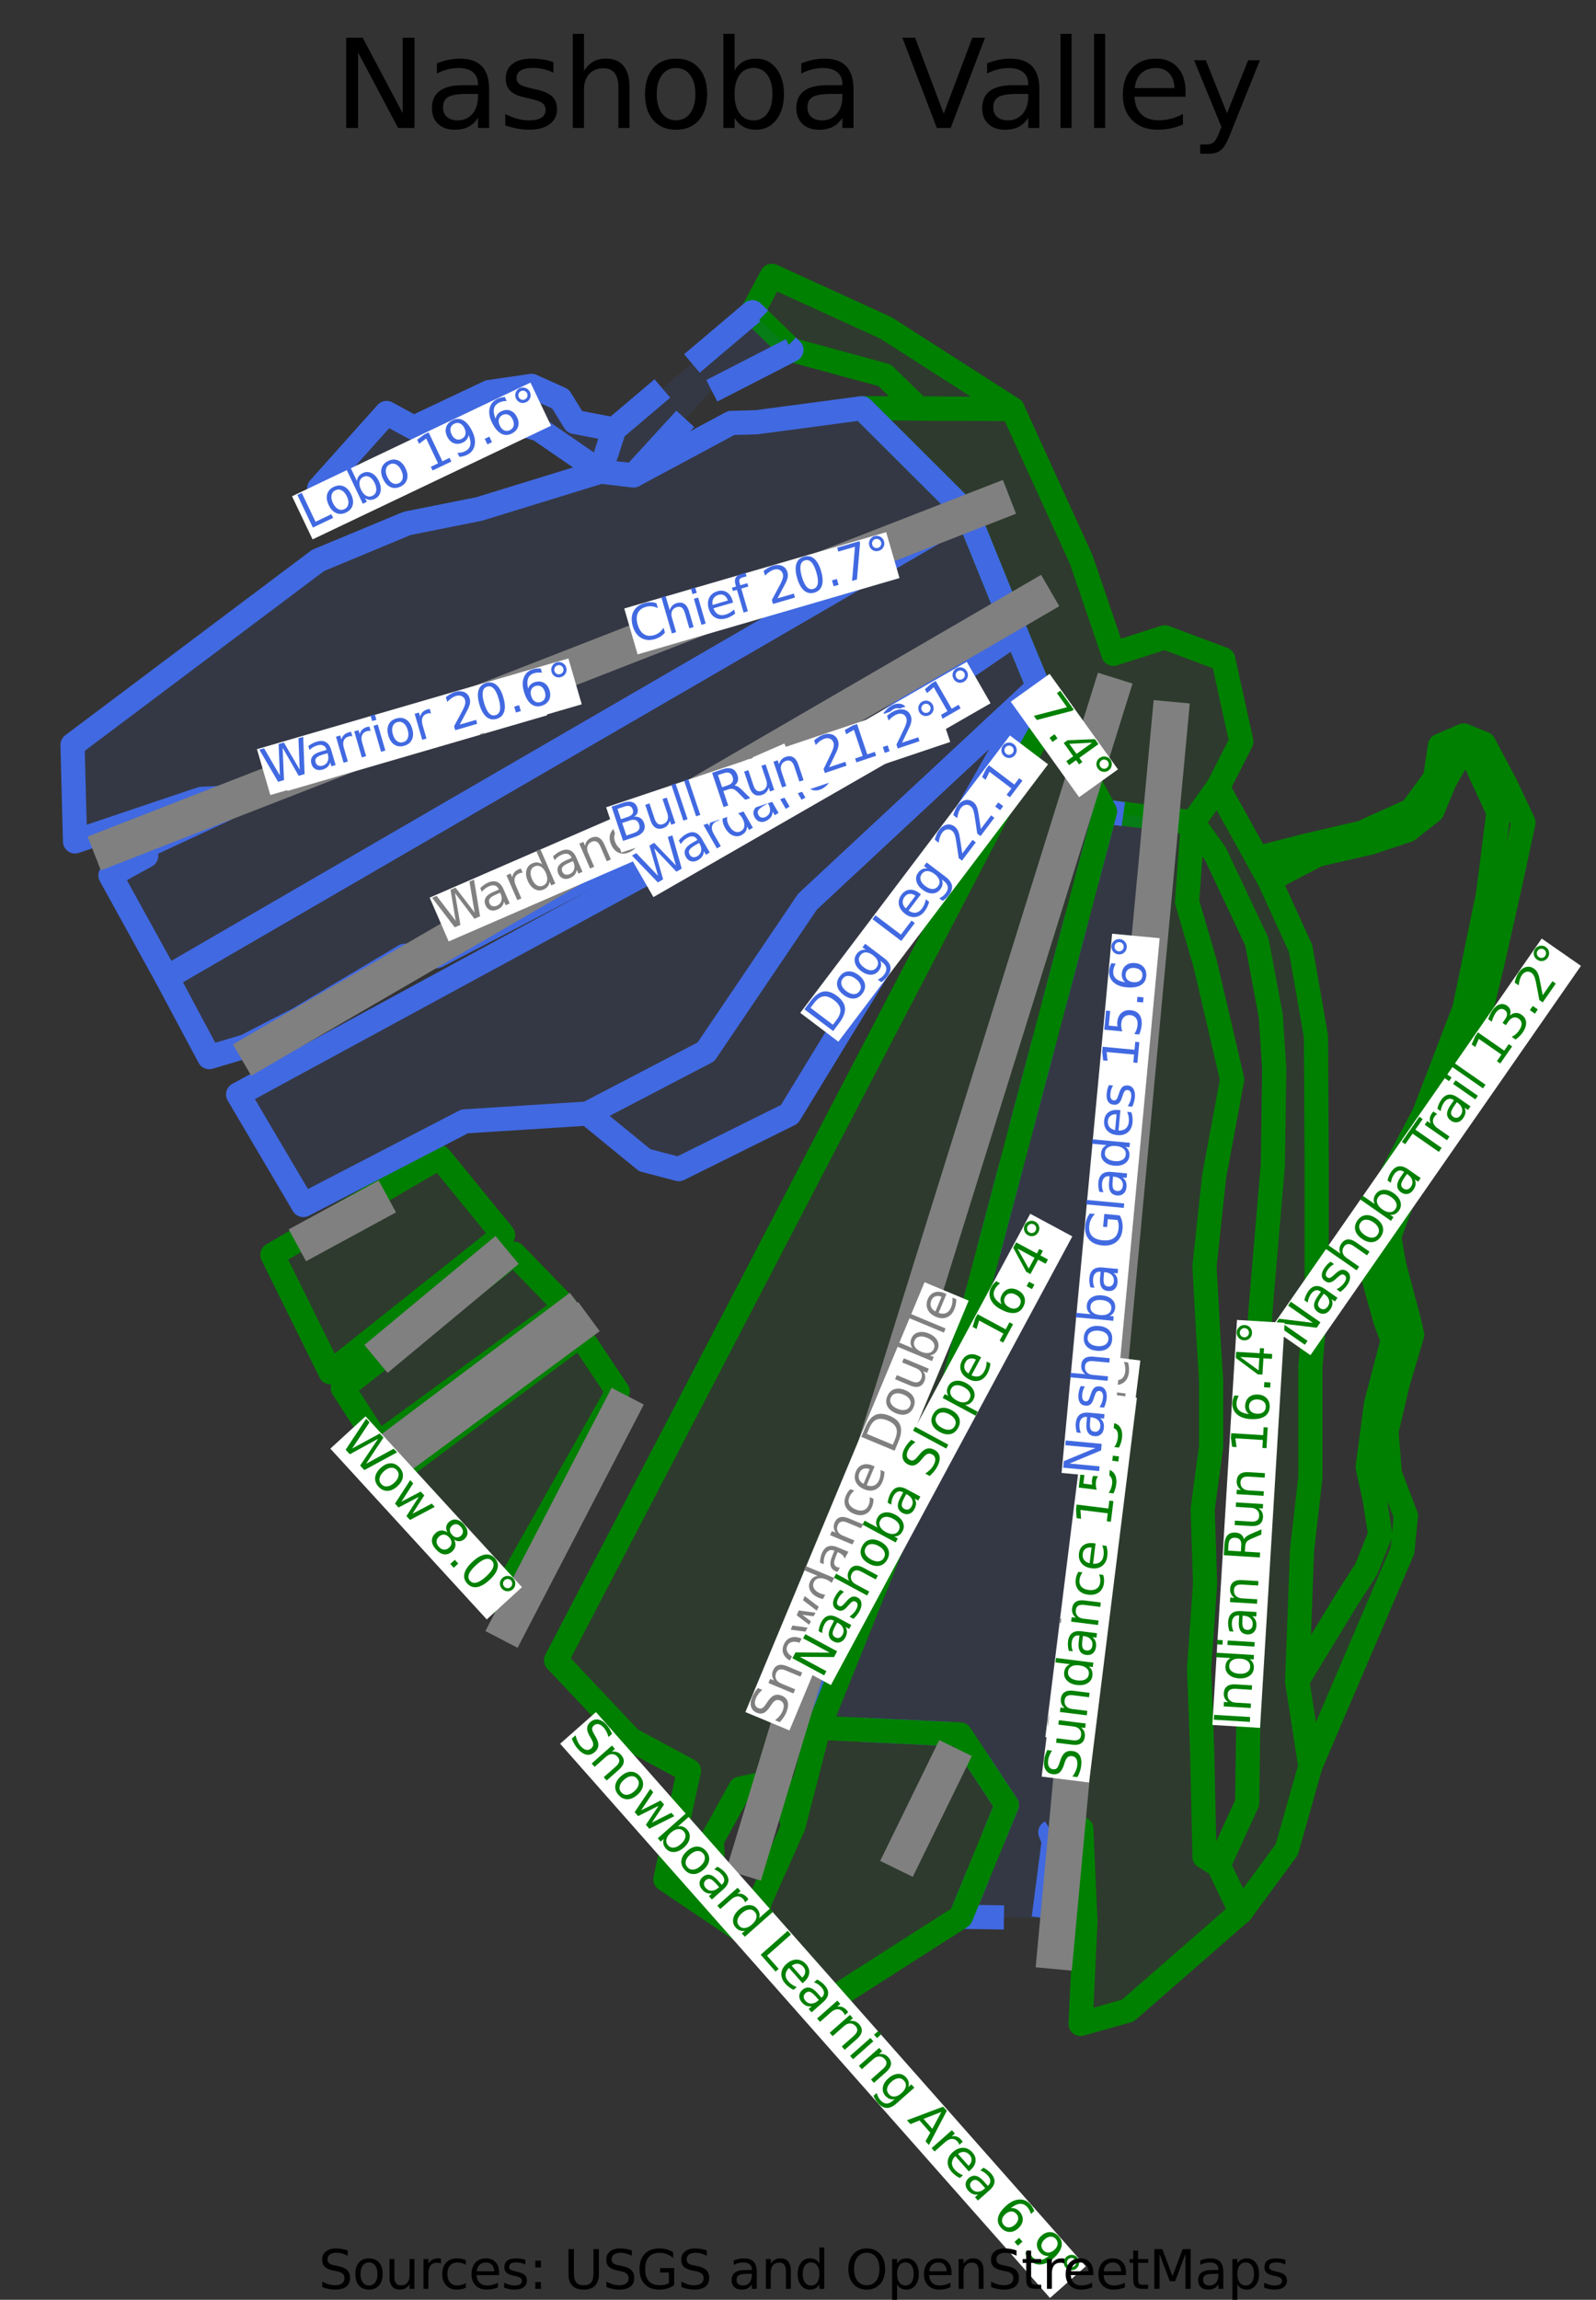 <?xml version="1.0" encoding="utf-8" standalone="no"?>
<!DOCTYPE svg PUBLIC "-//W3C//DTD SVG 1.1//EN"
  "http://www.w3.org/Graphics/SVG/1.1/DTD/svg11.dtd">
<svg height="95.072pt" version="1.1" viewBox="0 0 66.01 95.072" width="66.01pt" xmlns="http://www.w3.org/2000/svg" xmlns:xlink="http://www.w3.org/1999/xlink">
 <rect x="0" y="0" width="66.01" height="95.072" fill="#333333" stroke="none"/>
 <defs>
  <style type="text/css">*{stroke-linecap:butt;stroke-linejoin:round;}</style>
 </defs>
 <g id="figure_1">
  <g id="patch_1">
   <path d="M 0 95.072 
L 66.01 95.072 
L 66.01 0 
L 0 0 
z
" style="fill:none;"/>
  </g>
  <g id="axes_1">
   <g id="patch_2">
    <path clip-path="url(#p799fa32708)" d="M 54.198 73.003 
L 54.198 73.003 
L 54.674 71.891 
L 55.149 70.779 
L 55.625 69.667 
L 56.101 68.555 
L 56.577 67.443 
L 57.053 66.331 
L 57.528 65.219 
L 58.004 64.107 
L 58.148 62.661 
L 57.486 60.931 
L 57.343 59.174 
L 57.573 58.197 
L 57.803 57.219 
L 58.105 56.199 
L 58.408 55.178 
L 58.264 54.554 
L 57.961 53.42 
L 57.659 52.287 
L 57.458 51.125 
L 57.918 49.849 
L 58.379 48.573 
L 58.982 47.411 
L 59.586 46.249 
L 59.968 45.278 
L 60.349 44.307 
L 60.73 43.336 
L 61.111 42.365 
L 61.442 40.991 
L 61.773 39.617 
L 62.132 38.015 
L 62.492 36.413 
L 62.751 35.208 
L 63.01 34.004 
L 62.262 32.417 
L 61.37 30.744 
L 60.537 30.404 
L 59.558 30.829 
L 59.357 32.161 
L 58.379 33.494 
L 57.343 33.961 
L 56.308 34.429 
L 55.142 34.699 
L 53.977 34.968 
L 52.988 35.223 
L 51.998 35.477 
L 52.5 36.381 
L 53.497 35.858 
L 54.495 35.335 
L 55.602 35.081 
L 56.71 34.826 
L 58.235 34.316 
L 59.242 33.522 
L 59.759 32.275 
L 60.335 31.282 
L 60.968 31.395 
L 61.471 32.487 
L 61.975 33.578 
L 61.759 35.279 
L 61.543 36.981 
L 61.298 38.164 
L 61.053 39.347 
L 60.809 40.531 
L 60.564 41.714 
L 60.147 42.798 
L 59.731 43.883 
L 59.314 44.967 
L 58.897 46.052 
L 58.249 47.27 
L 57.602 48.488 
L 57.199 49.721 
L 56.797 50.954 
L 56.768 52.684 
L 57.027 53.619 
L 57.286 54.554 
L 57.602 55.405 
L 57.257 56.723 
L 56.911 58.041 
L 56.739 59.345 
L 56.566 60.649 
L 56.853 61.953 
L 57.084 63.427 
L 56.508 64.872 
L 55.703 66.12 
L 55.19 66.962 
L 54.677 67.804 
L 54.164 68.647 
L 53.651 69.489 
z
" style="fill:#008000;opacity:0.1;"/>
   </g>
   <g id="patch_3">
    <path clip-path="url(#p799fa32708)" d="M 54.198 73.003 
L 54.198 73.003 
L 54.674 71.891 
L 55.149 70.779 
L 55.625 69.667 
L 56.101 68.555 
L 56.577 67.443 
L 57.053 66.331 
L 57.528 65.219 
L 58.004 64.107 
L 58.148 62.661 
L 57.486 60.931 
L 57.343 59.174 
L 57.573 58.197 
L 57.803 57.219 
L 58.105 56.199 
L 58.408 55.178 
L 58.264 54.554 
L 57.961 53.42 
L 57.659 52.287 
L 57.458 51.125 
L 57.918 49.849 
L 58.379 48.573 
L 58.982 47.411 
L 59.586 46.249 
L 59.968 45.278 
L 60.349 44.307 
L 60.73 43.336 
L 61.111 42.365 
L 61.442 40.991 
L 61.773 39.617 
L 62.132 38.015 
L 62.492 36.413 
L 62.751 35.208 
L 63.01 34.004 
L 62.262 32.417 
L 61.37 30.744 
L 60.537 30.404 
L 59.558 30.829 
L 59.357 32.161 
L 58.379 33.494 
L 57.343 33.961 
L 56.308 34.429 
L 55.142 34.699 
L 53.977 34.968 
L 52.988 35.223 
L 51.998 35.477 
L 52.5 36.381 
L 53.497 35.858 
L 54.495 35.335 
L 55.602 35.081 
L 56.71 34.826 
L 58.235 34.316 
L 59.242 33.522 
L 59.759 32.275 
L 60.335 31.282 
L 60.968 31.395 
L 61.471 32.487 
L 61.975 33.578 
L 61.759 35.279 
L 61.543 36.981 
L 61.298 38.164 
L 61.053 39.347 
L 60.809 40.531 
L 60.564 41.714 
L 60.147 42.798 
L 59.731 43.883 
L 59.314 44.967 
L 58.897 46.052 
L 58.249 47.27 
L 57.602 48.488 
L 57.199 49.721 
L 56.797 50.954 
L 56.768 52.684 
L 57.027 53.619 
L 57.286 54.554 
L 57.602 55.405 
L 57.257 56.723 
L 56.911 58.041 
L 56.739 59.345 
L 56.566 60.649 
L 56.853 61.953 
L 57.084 63.427 
L 56.508 64.872 
L 55.703 66.12 
L 55.19 66.962 
L 54.677 67.804 
L 54.164 68.647 
L 53.651 69.489 
z
" style="fill:none;stroke:#008000;stroke-linejoin:miter;"/>
   </g>
   <g id="patch_4">
    <path clip-path="url(#p799fa32708)" d="M 52.5 36.381 
L 52.5 36.381 
L 53.147 37.798 
L 53.795 39.215 
L 54.111 41.029 
L 54.427 42.843 
L 54.435 44.104 
L 54.442 45.366 
L 54.449 46.627 
L 54.456 47.889 
L 54.456 49.278 
L 54.456 50.667 
L 54.456 52.055 
L 54.456 53.444 
L 54.327 54.975 
L 54.198 56.507 
L 54.198 57.647 
L 54.198 58.788 
L 54.198 59.929 
L 54.198 61.069 
L 54.025 62.572 
L 53.853 64.074 
L 53.802 65.428 
L 53.752 66.782 
L 53.701 68.135 
L 53.651 69.489 
L 53.924 71.246 
L 54.198 73.003 
L 53.709 74.732 
L 53.22 76.461 
L 52.271 77.751 
L 51.321 79.04 
L 50.861 78.076 
L 50.4 77.112 
L 50.99 75.823 
L 51.58 74.533 
L 51.609 72.634 
L 51.638 70.735 
L 51.595 69.75 
L 51.551 68.765 
L 51.508 67.78 
L 51.465 66.795 
L 51.551 64.896 
L 51.638 62.997 
L 51.681 61.899 
L 51.724 60.8 
L 51.767 59.702 
L 51.81 58.604 
L 51.897 57.427 
L 51.983 56.251 
L 52.069 55.075 
L 52.156 53.899 
L 52.278 52.46 
L 52.4 51.022 
L 52.523 49.583 
L 52.645 48.144 
L 52.659 47.159 
L 52.673 46.174 
L 52.687 45.189 
L 52.702 44.204 
L 52.63 43.099 
L 52.558 41.994 
L 52.271 40.463 
L 51.983 38.931 
L 51.551 38.017 
L 51.12 37.103 
L 50.688 36.189 
L 50.256 35.275 
L 49.336 34 
L 50.372 32.554 
L 51.185 34.016 
L 51.998 35.477 
z
" style="fill:#008000;opacity:0.1;"/>
   </g>
   <g id="patch_5">
    <path clip-path="url(#p799fa32708)" d="M 52.5 36.381 
L 52.5 36.381 
L 53.147 37.798 
L 53.795 39.215 
L 54.111 41.029 
L 54.427 42.843 
L 54.435 44.104 
L 54.442 45.366 
L 54.449 46.627 
L 54.456 47.889 
L 54.456 49.278 
L 54.456 50.667 
L 54.456 52.055 
L 54.456 53.444 
L 54.327 54.975 
L 54.198 56.507 
L 54.198 57.647 
L 54.198 58.788 
L 54.198 59.929 
L 54.198 61.069 
L 54.025 62.572 
L 53.853 64.074 
L 53.802 65.428 
L 53.752 66.782 
L 53.701 68.135 
L 53.651 69.489 
L 53.924 71.246 
L 54.198 73.003 
L 53.709 74.732 
L 53.22 76.461 
L 52.271 77.751 
L 51.321 79.04 
L 50.861 78.076 
L 50.4 77.112 
L 50.99 75.823 
L 51.58 74.533 
L 51.609 72.634 
L 51.638 70.735 
L 51.595 69.75 
L 51.551 68.765 
L 51.508 67.78 
L 51.465 66.795 
L 51.551 64.896 
L 51.638 62.997 
L 51.681 61.899 
L 51.724 60.8 
L 51.767 59.702 
L 51.81 58.604 
L 51.897 57.427 
L 51.983 56.251 
L 52.069 55.075 
L 52.156 53.899 
L 52.278 52.46 
L 52.4 51.022 
L 52.523 49.583 
L 52.645 48.144 
L 52.659 47.159 
L 52.673 46.174 
L 52.687 45.189 
L 52.702 44.204 
L 52.63 43.099 
L 52.558 41.994 
L 52.271 40.463 
L 51.983 38.931 
L 51.551 38.017 
L 51.12 37.103 
L 50.688 36.189 
L 50.256 35.275 
L 49.336 34 
L 50.372 32.554 
L 51.185 34.016 
L 51.998 35.477 
z
" style="fill:none;stroke:#008000;stroke-linejoin:miter;"/>
   </g>
   <g id="patch_6">
    <path clip-path="url(#p799fa32708)" d="M 50.593 27.254 
L 50.593 27.254 
L 50.967 28.955 
L 51.342 30.657 
L 50.857 31.605 
L 50.372 32.554 
L 49.336 34 
L 47.519 33.773 
L 45.702 33.547 
L 45.142 32.5 
L 44.582 31.453 
L 44.021 30.407 
L 43.461 29.36 
L 42.942 28.389 
L 42.484 27.284 
L 42.026 26.18 
L 41.522 24.939 
L 41.019 23.698 
L 40.515 22.457 
L 40.011 21.216 
L 38.921 20.131 
L 37.832 19.045 
L 36.742 17.96 
L 35.652 16.875 
L 36.824 16.881 
L 37.996 16.887 
L 39.936 16.898 
L 41.877 16.908 
L 42.589 18.467 
L 43.301 20.027 
L 44.013 21.586 
L 44.725 23.145 
L 45.056 24.116 
L 45.386 25.086 
L 45.717 26.057 
L 46.048 27.028 
L 47.112 26.688 
L 48.177 26.348 
z
" style="fill:#008000;opacity:0.1;"/>
   </g>
   <g id="patch_7">
    <path clip-path="url(#p799fa32708)" d="M 50.593 27.254 
L 50.593 27.254 
L 50.967 28.955 
L 51.342 30.657 
L 50.857 31.605 
L 50.372 32.554 
L 49.336 34 
L 47.519 33.773 
L 45.702 33.547 
L 45.142 32.5 
L 44.582 31.453 
L 44.021 30.407 
L 43.461 29.36 
L 42.942 28.389 
L 42.484 27.284 
L 42.026 26.18 
L 41.522 24.939 
L 41.019 23.698 
L 40.515 22.457 
L 40.011 21.216 
L 38.921 20.131 
L 37.832 19.045 
L 36.742 17.96 
L 35.652 16.875 
L 36.824 16.881 
L 37.996 16.887 
L 39.936 16.898 
L 41.877 16.908 
L 42.589 18.467 
L 43.301 20.027 
L 44.013 21.586 
L 44.725 23.145 
L 45.056 24.116 
L 45.386 25.086 
L 45.717 26.057 
L 46.048 27.028 
L 47.112 26.688 
L 48.177 26.348 
z
" style="fill:none;stroke:#008000;stroke-linejoin:miter;"/>
   </g>
   <g id="patch_8">
    <path clip-path="url(#p799fa32708)" d="M 49.336 34 
L 49.336 34 
L 49.216 35.64 
L 49.097 37.28 
L 49.47 38.554 
L 49.842 39.828 
L 50.14 41.101 
L 50.439 42.374 
L 50.7 43.5 
L 50.961 44.626 
L 50.775 45.63 
L 50.588 46.634 
L 50.402 47.638 
L 50.216 48.642 
L 50.017 50.491 
L 49.818 52.34 
L 49.892 53.699 
L 49.967 55.058 
L 50.029 56.074 
L 50.091 57.09 
L 50.091 58.449 
L 50.091 59.807 
L 49.917 61.093 
L 49.743 62.379 
L 49.792 63.921 
L 49.842 65.464 
L 49.718 67.227 
L 49.593 68.99 
L 49.656 70.63 
L 49.718 72.27 
L 49.743 73.39 
L 49.768 74.511 
L 49.793 75.631 
L 49.818 76.751 
L 50.4 77.112 
L 50.861 78.076 
L 51.321 79.04 
L 50.153 80.059 
L 48.985 81.078 
L 47.817 82.098 
L 46.648 83.117 
L 45.67 83.393 
L 44.692 83.669 
L 44.742 82.61 
L 44.793 81.55 
L 44.843 80.491 
L 44.894 79.432 
L 44.807 77.518 
L 44.721 75.605 
L 44.149 75.297 
L 44.264 74.066 
L 44.379 72.836 
L 44.494 71.606 
L 44.608 70.375 
L 44.756 68.788 
L 44.904 67.2 
L 45.052 65.613 
L 45.199 64.025 
L 45.29 63.048 
L 45.382 62.07 
L 45.473 61.092 
L 45.564 60.114 
L 45.655 59.136 
L 45.746 58.158 
L 45.837 57.18 
L 45.929 56.202 
L 46.083 54.549 
L 46.236 52.896 
L 46.39 51.243 
L 46.544 49.59 
L 46.704 47.878 
L 46.863 46.166 
L 47.023 44.454 
L 47.182 42.742 
L 47.342 41.03 
L 47.501 39.318 
L 47.661 37.605 
L 47.821 35.893 
L 47.914 34.886 
L 48.008 33.88 
z
" style="fill:#008000;opacity:0.1;"/>
   </g>
   <g id="patch_9">
    <path clip-path="url(#p799fa32708)" d="M 49.336 34 
L 49.336 34 
L 49.216 35.64 
L 49.097 37.28 
L 49.47 38.554 
L 49.842 39.828 
L 50.14 41.101 
L 50.439 42.374 
L 50.7 43.5 
L 50.961 44.626 
L 50.775 45.63 
L 50.588 46.634 
L 50.402 47.638 
L 50.216 48.642 
L 50.017 50.491 
L 49.818 52.34 
L 49.892 53.699 
L 49.967 55.058 
L 50.029 56.074 
L 50.091 57.09 
L 50.091 58.449 
L 50.091 59.807 
L 49.917 61.093 
L 49.743 62.379 
L 49.792 63.921 
L 49.842 65.464 
L 49.718 67.227 
L 49.593 68.99 
L 49.656 70.63 
L 49.718 72.27 
L 49.743 73.39 
L 49.768 74.511 
L 49.793 75.631 
L 49.818 76.751 
L 50.4 77.112 
L 50.861 78.076 
L 51.321 79.04 
L 50.153 80.059 
L 48.985 81.078 
L 47.817 82.098 
L 46.648 83.117 
L 45.67 83.393 
L 44.692 83.669 
L 44.742 82.61 
L 44.793 81.55 
L 44.843 80.491 
L 44.894 79.432 
L 44.807 77.518 
L 44.721 75.605 
L 44.149 75.297 
L 44.264 74.066 
L 44.379 72.836 
L 44.494 71.606 
L 44.608 70.375 
L 44.756 68.788 
L 44.904 67.2 
L 45.052 65.613 
L 45.199 64.025 
L 45.29 63.048 
L 45.382 62.07 
L 45.473 61.092 
L 45.564 60.114 
L 45.655 59.136 
L 45.746 58.158 
L 45.837 57.18 
L 45.929 56.202 
L 46.083 54.549 
L 46.236 52.896 
L 46.39 51.243 
L 46.544 49.59 
L 46.704 47.878 
L 46.863 46.166 
L 47.023 44.454 
L 47.182 42.742 
L 47.342 41.03 
L 47.501 39.318 
L 47.661 37.605 
L 47.821 35.893 
L 47.914 34.886 
L 48.008 33.88 
z
" style="fill:none;stroke:#008000;stroke-linejoin:miter;"/>
   </g>
   <g id="patch_10">
    <path clip-path="url(#p799fa32708)" d="M 48.008 33.88 
L 48.008 33.88 
L 47.764 35.662 
L 47.52 37.445 
L 47.275 39.227 
L 47.031 41.01 
L 46.787 42.792 
L 46.543 44.575 
L 46.298 46.357 
L 46.054 48.14 
L 45.935 49.837 
L 45.816 51.535 
L 45.697 53.232 
L 45.578 54.929 
L 45.459 56.626 
L 45.34 58.324 
L 45.221 60.021 
L 45.102 61.718 
L 44.983 63.416 
L 44.864 65.113 
L 44.745 66.81 
L 44.625 68.507 
L 44.506 70.205 
L 44.387 71.902 
L 44.268 73.599 
L 44.149 75.297 
L 43.44 75.747 
L 43.584 76.101 
L 43.376 77.696 
L 43.168 79.29 
L 41.455 79.265 
L 39.742 79.24 
L 40.217 78.085 
L 40.691 76.93 
L 41.166 75.775 
L 41.641 74.62 
L 40.677 73.16 
L 39.713 71.701 
L 38.249 71.632 
L 36.785 71.563 
L 35.32 71.494 
L 33.856 71.425 
L 34.183 70.44 
L 34.511 69.455 
L 34.838 68.47 
L 35.165 67.485 
L 35.492 66.5 
L 35.82 65.515 
L 36.147 64.53 
L 36.474 63.545 
L 37.143 62.227 
L 37.812 60.909 
L 38.481 59.591 
L 39.15 58.274 
L 39.56 56.728 
L 39.969 55.183 
L 40.379 53.637 
L 40.788 52.092 
L 41.198 50.547 
L 41.607 49.001 
L 42.017 47.456 
L 42.426 45.91 
L 42.836 44.365 
L 43.245 42.819 
L 43.655 41.274 
L 44.064 39.729 
L 44.474 38.183 
L 44.883 36.638 
L 45.293 35.092 
L 45.702 33.547 
z
" style="fill:#4169e1;opacity:0.1;"/>
   </g>
   <g id="patch_11">
    <path clip-path="url(#p799fa32708)" d="M 48.008 33.88 
L 48.008 33.88 
L 47.764 35.662 
L 47.52 37.445 
L 47.275 39.227 
L 47.031 41.01 
L 46.787 42.792 
L 46.543 44.575 
L 46.298 46.357 
L 46.054 48.14 
L 45.935 49.837 
L 45.816 51.535 
L 45.697 53.232 
L 45.578 54.929 
L 45.459 56.626 
L 45.34 58.324 
L 45.221 60.021 
L 45.102 61.718 
L 44.983 63.416 
L 44.864 65.113 
L 44.745 66.81 
L 44.625 68.507 
L 44.506 70.205 
L 44.387 71.902 
L 44.268 73.599 
L 44.149 75.297 
L 43.44 75.747 
L 43.584 76.101 
L 43.376 77.696 
L 43.168 79.29 
L 41.455 79.265 
L 39.742 79.24 
L 40.217 78.085 
L 40.691 76.93 
L 41.166 75.775 
L 41.641 74.62 
L 40.677 73.16 
L 39.713 71.701 
L 38.249 71.632 
L 36.785 71.563 
L 35.32 71.494 
L 33.856 71.425 
L 34.183 70.44 
L 34.511 69.455 
L 34.838 68.47 
L 35.165 67.485 
L 35.492 66.5 
L 35.82 65.515 
L 36.147 64.53 
L 36.474 63.545 
L 37.143 62.227 
L 37.812 60.909 
L 38.481 59.591 
L 39.15 58.274 
L 39.56 56.728 
L 39.969 55.183 
L 40.379 53.637 
L 40.788 52.092 
L 41.198 50.547 
L 41.607 49.001 
L 42.017 47.456 
L 42.426 45.91 
L 42.836 44.365 
L 43.245 42.819 
L 43.655 41.274 
L 44.064 39.729 
L 44.474 38.183 
L 44.883 36.638 
L 45.293 35.092 
L 45.702 33.547 
z
" style="fill:none;stroke:#4169e1;stroke-dasharray:3.7,1.6;stroke-dashoffset:0;stroke-linejoin:miter;"/>
   </g>
   <g id="patch_12">
    <path clip-path="url(#p799fa32708)" d="M 33.856 71.425 
L 33.856 71.425 
L 33.594 72.444 
L 33.333 73.462 
L 33.071 74.48 
L 32.809 75.499 
L 32.133 77.015 
L 31.457 78.531 
L 30.959 80.01 
L 32.203 81.002 
L 33.448 81.995 
L 34.037 82.887 
L 35.464 81.975 
L 36.89 81.063 
L 38.316 80.151 
L 39.742 79.24 
L 40.217 78.085 
L 40.691 76.93 
L 41.166 75.775 
L 41.641 74.62 
L 40.677 73.16 
L 39.713 71.701 
z
" style="fill:#008000;opacity:0.1;"/>
   </g>
   <g id="patch_13">
    <path clip-path="url(#p799fa32708)" d="M 33.856 71.425 
L 33.856 71.425 
L 33.594 72.444 
L 33.333 73.462 
L 33.071 74.48 
L 32.809 75.499 
L 32.133 77.015 
L 31.457 78.531 
L 30.959 80.01 
L 32.203 81.002 
L 33.448 81.995 
L 34.037 82.887 
L 35.464 81.975 
L 36.89 81.063 
L 38.316 80.151 
L 39.742 79.24 
L 40.217 78.085 
L 40.691 76.93 
L 41.166 75.775 
L 41.641 74.62 
L 40.677 73.16 
L 39.713 71.701 
z
" style="fill:none;stroke:#008000;stroke-linejoin:miter;"/>
   </g>
   <g id="patch_14">
    <path clip-path="url(#p799fa32708)" d="M 22.999 68.638 
L 22.999 68.638 
L 23.768 69.453 
L 24.538 70.268 
L 25.308 71.084 
L 26.077 71.899 
L 27.285 72.55 
L 28.494 73.202 
L 28.25 74.324 
L 28.007 75.445 
L 27.763 76.566 
L 27.52 77.688 
L 28.38 78.268 
L 29.239 78.849 
L 30.099 79.429 
L 30.959 80.01 
L 31.457 78.531 
L 30.479 78.702 
L 29.53 78.276 
L 29.487 77.171 
L 29.444 76.065 
L 30.033 75.003 
L 30.622 73.94 
L 32.291 73.571 
L 32.55 74.535 
L 32.809 75.499 
L 33.071 74.48 
L 33.333 73.462 
L 33.594 72.444 
L 33.856 71.425 
L 34.518 69.781 
L 35.18 68.137 
L 35.841 66.493 
L 36.503 64.849 
L 37.165 63.205 
L 37.827 61.562 
L 38.488 59.918 
L 39.15 58.274 
L 39.56 56.728 
L 39.969 55.183 
L 40.379 53.637 
L 40.788 52.092 
L 41.198 50.547 
L 41.607 49.001 
L 42.017 47.456 
L 42.426 45.91 
L 42.836 44.365 
L 43.245 42.819 
L 43.655 41.274 
L 44.064 39.729 
L 44.474 38.183 
L 44.883 36.638 
L 45.293 35.092 
L 45.702 33.547 
L 45.142 32.5 
L 44.582 31.453 
L 44.021 30.407 
L 43.461 29.36 
z
" style="fill:#008000;opacity:0.1;"/>
   </g>
   <g id="patch_15">
    <path clip-path="url(#p799fa32708)" d="M 22.999 68.638 
L 22.999 68.638 
L 23.768 69.453 
L 24.538 70.268 
L 25.308 71.084 
L 26.077 71.899 
L 27.285 72.55 
L 28.494 73.202 
L 28.25 74.324 
L 28.007 75.445 
L 27.763 76.566 
L 27.52 77.688 
L 28.38 78.268 
L 29.239 78.849 
L 30.099 79.429 
L 30.959 80.01 
L 31.457 78.531 
L 30.479 78.702 
L 29.53 78.276 
L 29.487 77.171 
L 29.444 76.065 
L 30.033 75.003 
L 30.622 73.94 
L 32.291 73.571 
L 32.55 74.535 
L 32.809 75.499 
L 33.071 74.48 
L 33.333 73.462 
L 33.594 72.444 
L 33.856 71.425 
L 34.518 69.781 
L 35.18 68.137 
L 35.841 66.493 
L 36.503 64.849 
L 37.165 63.205 
L 37.827 61.562 
L 38.488 59.918 
L 39.15 58.274 
L 39.56 56.728 
L 39.969 55.183 
L 40.379 53.637 
L 40.788 52.092 
L 41.198 50.547 
L 41.607 49.001 
L 42.017 47.456 
L 42.426 45.91 
L 42.836 44.365 
L 43.245 42.819 
L 43.655 41.274 
L 44.064 39.729 
L 44.474 38.183 
L 44.883 36.638 
L 45.293 35.092 
L 45.702 33.547 
L 45.142 32.5 
L 44.582 31.453 
L 44.021 30.407 
L 43.461 29.36 
z
" style="fill:none;stroke:#008000;stroke-linejoin:miter;"/>
   </g>
   <g id="patch_16">
    <path clip-path="url(#p799fa32708)" d="M 25.548 57.522 
L 25.548 57.522 
L 24.936 58.609 
L 24.323 59.695 
L 23.711 60.782 
L 23.098 61.869 
L 22.486 62.956 
L 21.873 64.042 
L 21.26 65.129 
L 20.648 66.216 
L 19.771 65.407 
L 18.893 64.599 
L 18.259 63.674 
L 17.626 62.749 
L 16.992 61.824 
L 16.358 60.899 
L 17.313 60.187 
L 18.268 59.475 
L 19.223 58.763 
L 20.178 58.051 
L 21.133 57.339 
L 22.088 56.627 
L 23.043 55.915 
L 23.999 55.203 
z
" style="fill:#008000;opacity:0.1;"/>
   </g>
   <g id="patch_17">
    <path clip-path="url(#p799fa32708)" d="M 25.548 57.522 
L 25.548 57.522 
L 24.936 58.609 
L 24.323 59.695 
L 23.711 60.782 
L 23.098 61.869 
L 22.486 62.956 
L 21.873 64.042 
L 21.26 65.129 
L 20.648 66.216 
L 19.771 65.407 
L 18.893 64.599 
L 18.259 63.674 
L 17.626 62.749 
L 16.992 61.824 
L 16.358 60.899 
L 17.313 60.187 
L 18.268 59.475 
L 19.223 58.763 
L 20.178 58.051 
L 21.133 57.339 
L 22.088 56.627 
L 23.043 55.915 
L 23.999 55.203 
z
" style="fill:none;stroke:#008000;stroke-linejoin:miter;"/>
   </g>
   <g id="patch_18">
    <path clip-path="url(#p799fa32708)" d="M 23.386 54.019 
L 23.386 54.019 
L 22.419 54.725 
L 21.453 55.431 
L 20.486 56.138 
L 19.52 56.844 
L 18.553 57.55 
L 17.586 58.256 
L 16.62 58.962 
L 15.653 59.668 
L 14.916 58.524 
L 14.179 57.38 
L 15.064 56.686 
L 15.949 55.992 
L 16.834 55.297 
L 17.718 54.603 
L 18.603 53.909 
L 19.488 53.215 
L 20.372 52.52 
L 21.257 51.826 
z
" style="fill:#008000;opacity:0.1;"/>
   </g>
   <g id="patch_19">
    <path clip-path="url(#p799fa32708)" d="M 23.386 54.019 
L 23.386 54.019 
L 22.419 54.725 
L 21.453 55.431 
L 20.486 56.138 
L 19.52 56.844 
L 18.553 57.55 
L 17.586 58.256 
L 16.62 58.962 
L 15.653 59.668 
L 14.916 58.524 
L 14.179 57.38 
L 15.064 56.686 
L 15.949 55.992 
L 16.834 55.297 
L 17.718 54.603 
L 18.603 53.909 
L 19.488 53.215 
L 20.372 52.52 
L 21.257 51.826 
z
" style="fill:none;stroke:#008000;stroke-linejoin:miter;"/>
   </g>
   <g id="patch_20">
    <path clip-path="url(#p799fa32708)" d="M 20.809 51.053 
L 20.809 51.053 
L 19.916 51.763 
L 19.024 52.473 
L 18.131 53.183 
L 17.238 53.893 
L 16.346 54.603 
L 15.453 55.313 
L 14.561 56.023 
L 13.668 56.733 
L 13.067 55.518 
L 12.467 54.303 
L 11.866 53.088 
L 11.265 51.874 
L 12.13 51.369 
L 12.995 50.864 
L 13.86 50.359 
L 14.724 49.855 
L 15.589 49.35 
L 16.454 48.845 
L 17.319 48.341 
L 18.183 47.836 
z
" style="fill:#008000;opacity:0.1;"/>
   </g>
   <g id="patch_21">
    <path clip-path="url(#p799fa32708)" d="M 20.809 51.053 
L 20.809 51.053 
L 19.916 51.763 
L 19.024 52.473 
L 18.131 53.183 
L 17.238 53.893 
L 16.346 54.603 
L 15.453 55.313 
L 14.561 56.023 
L 13.668 56.733 
L 13.067 55.518 
L 12.467 54.303 
L 11.866 53.088 
L 11.265 51.874 
L 12.13 51.369 
L 12.995 50.864 
L 13.86 50.359 
L 14.724 49.855 
L 15.589 49.35 
L 16.454 48.845 
L 17.319 48.341 
L 18.183 47.836 
z
" style="fill:none;stroke:#008000;stroke-linejoin:miter;"/>
   </g>
   <g id="patch_22">
    <path clip-path="url(#p799fa32708)" d="M 24.307 46.034 
L 24.307 46.034 
L 25.487 46.998 
L 26.667 47.962 
L 28.076 48.331 
L 29.22 47.764 
L 30.363 47.197 
L 31.507 46.63 
L 32.651 46.063 
L 33.65 44.426 
L 34.65 42.789 
L 35.649 41.152 
L 36.649 39.515 
L 37.436 38.124 
L 38.222 36.734 
L 39.009 35.343 
L 39.795 33.952 
L 40.582 32.561 
L 41.368 31.17 
L 42.155 29.78 
L 42.942 28.389 
L 41.749 29.5 
L 40.556 30.61 
L 39.363 31.721 
L 38.17 32.832 
L 36.977 33.943 
L 35.784 35.053 
L 34.591 36.164 
L 33.398 37.275 
L 32.348 38.827 
L 31.298 40.379 
L 30.248 41.931 
L 29.198 43.483 
z
" style="fill:#4169e1;opacity:0.1;"/>
   </g>
   <g id="patch_23">
    <path clip-path="url(#p799fa32708)" d="M 24.307 46.034 
L 24.307 46.034 
L 25.487 46.998 
L 26.667 47.962 
L 28.076 48.331 
L 29.22 47.764 
L 30.363 47.197 
L 31.507 46.63 
L 32.651 46.063 
L 33.65 44.426 
L 34.65 42.789 
L 35.649 41.152 
L 36.649 39.515 
L 37.436 38.124 
L 38.222 36.734 
L 39.009 35.343 
L 39.795 33.952 
L 40.582 32.561 
L 41.368 31.17 
L 42.155 29.78 
L 42.942 28.389 
L 41.749 29.5 
L 40.556 30.61 
L 39.363 31.721 
L 38.17 32.832 
L 36.977 33.943 
L 35.784 35.053 
L 34.591 36.164 
L 33.398 37.275 
L 32.348 38.827 
L 31.298 40.379 
L 30.248 41.931 
L 29.198 43.483 
z
" style="fill:none;stroke:#4169e1;stroke-linejoin:miter;"/>
   </g>
   <g id="patch_24">
    <path clip-path="url(#p799fa32708)" d="M 42.942 28.389 
L 42.942 28.389 
L 42.484 27.284 
L 42.026 26.18 
L 40.518 27.212 
L 39.011 28.244 
L 37.504 29.276 
L 35.997 30.308 
L 35.166 30.946 
L 34.336 31.585 
L 33.505 32.223 
L 32.674 32.861 
L 31.248 33.635 
L 29.821 34.409 
L 28.394 35.183 
L 26.968 35.957 
L 25.541 36.731 
L 24.115 37.505 
L 22.688 38.279 
L 21.261 39.053 
L 19.835 39.826 
L 18.408 40.6 
L 16.982 41.374 
L 15.555 42.148 
L 14.128 42.922 
L 12.702 43.696 
L 11.275 44.47 
L 9.849 45.244 
L 10.523 46.387 
L 11.197 47.53 
L 11.871 48.672 
L 12.545 49.815 
L 14.212 48.951 
L 15.879 48.087 
L 17.547 47.223 
L 19.214 46.358 
L 20.487 46.277 
L 21.761 46.196 
L 23.034 46.115 
L 24.307 46.034 
L 25.53 45.396 
L 26.753 44.758 
L 27.975 44.121 
L 29.198 43.483 
L 30.248 41.931 
L 31.298 40.379 
L 32.348 38.827 
L 33.398 37.275 
z
" style="fill:#4169e1;opacity:0.1;"/>
   </g>
   <g id="patch_25">
    <path clip-path="url(#p799fa32708)" d="M 42.942 28.389 
L 42.942 28.389 
L 42.484 27.284 
L 42.026 26.18 
L 40.518 27.212 
L 39.011 28.244 
L 37.504 29.276 
L 35.997 30.308 
L 35.166 30.946 
L 34.336 31.585 
L 33.505 32.223 
L 32.674 32.861 
L 31.248 33.635 
L 29.821 34.409 
L 28.394 35.183 
L 26.968 35.957 
L 25.541 36.731 
L 24.115 37.505 
L 22.688 38.279 
L 21.261 39.053 
L 19.835 39.826 
L 18.408 40.6 
L 16.982 41.374 
L 15.555 42.148 
L 14.128 42.922 
L 12.702 43.696 
L 11.275 44.47 
L 9.849 45.244 
L 10.523 46.387 
L 11.197 47.53 
L 11.871 48.672 
L 12.545 49.815 
L 14.212 48.951 
L 15.879 48.087 
L 17.547 47.223 
L 19.214 46.358 
L 20.487 46.277 
L 21.761 46.196 
L 23.034 46.115 
L 24.307 46.034 
L 25.53 45.396 
L 26.753 44.758 
L 27.975 44.121 
L 29.198 43.483 
L 30.248 41.931 
L 31.298 40.379 
L 32.348 38.827 
L 33.398 37.275 
z
" style="fill:none;stroke:#4169e1;stroke-linejoin:miter;"/>
   </g>
   <g id="patch_26">
    <path clip-path="url(#p799fa32708)" d="M 42.026 26.18 
L 42.026 26.18 
L 40.518 27.212 
L 39.011 28.244 
L 37.504 29.276 
L 35.997 30.308 
L 35.044 30.737 
L 34.091 31.165 
L 33.138 31.594 
L 32.185 32.022 
L 31.268 32.518 
L 30.351 33.014 
L 29.435 33.51 
L 28.518 34.007 
L 27.601 34.503 
L 26.684 34.999 
L 25.767 35.495 
L 24.85 35.991 
L 23.153 36.876 
L 21.457 37.76 
L 19.76 38.645 
L 18.063 39.529 
L 16.74 39.511 
L 15.639 40.166 
L 14.539 40.822 
L 13.438 41.477 
L 12.338 42.133 
L 11.252 42.692 
L 10.166 43.252 
L 8.654 43.701 
L 7.776 42.057 
L 6.899 40.413 
L 7.934 39.813 
L 8.969 39.213 
L 10.003 38.613 
L 11.038 38.013 
L 12.073 37.413 
L 13.108 36.814 
L 14.142 36.214 
L 15.177 35.614 
L 16.212 35.014 
L 17.247 34.414 
L 18.281 33.814 
L 19.316 33.214 
L 20.351 32.614 
L 21.386 32.014 
L 22.421 31.414 
L 23.455 30.814 
L 24.49 30.214 
L 25.525 29.615 
L 26.56 29.015 
L 27.594 28.415 
L 28.629 27.815 
L 29.664 27.215 
L 30.699 26.615 
L 31.733 26.015 
L 32.768 25.415 
L 33.803 24.815 
L 34.838 24.215 
L 35.872 23.615 
L 36.907 23.015 
L 37.942 22.415 
L 38.977 21.816 
L 40.011 21.216 
z
" style="fill:#4169e1;opacity:0.1;"/>
   </g>
   <g id="patch_27">
    <path clip-path="url(#p799fa32708)" d="M 42.026 26.18 
L 42.026 26.18 
L 40.518 27.212 
L 39.011 28.244 
L 37.504 29.276 
L 35.997 30.308 
L 35.044 30.737 
L 34.091 31.165 
L 33.138 31.594 
L 32.185 32.022 
L 31.268 32.518 
L 30.351 33.014 
L 29.435 33.51 
L 28.518 34.007 
L 27.601 34.503 
L 26.684 34.999 
L 25.767 35.495 
L 24.85 35.991 
L 23.153 36.876 
L 21.457 37.76 
L 19.76 38.645 
L 18.063 39.529 
L 16.74 39.511 
L 15.639 40.166 
L 14.539 40.822 
L 13.438 41.477 
L 12.338 42.133 
L 11.252 42.692 
L 10.166 43.252 
L 8.654 43.701 
L 7.776 42.057 
L 6.899 40.413 
L 7.934 39.813 
L 8.969 39.213 
L 10.003 38.613 
L 11.038 38.013 
L 12.073 37.413 
L 13.108 36.814 
L 14.142 36.214 
L 15.177 35.614 
L 16.212 35.014 
L 17.247 34.414 
L 18.281 33.814 
L 19.316 33.214 
L 20.351 32.614 
L 21.386 32.014 
L 22.421 31.414 
L 23.455 30.814 
L 24.49 30.214 
L 25.525 29.615 
L 26.56 29.015 
L 27.594 28.415 
L 28.629 27.815 
L 29.664 27.215 
L 30.699 26.615 
L 31.733 26.015 
L 32.768 25.415 
L 33.803 24.815 
L 34.838 24.215 
L 35.872 23.615 
L 36.907 23.015 
L 37.942 22.415 
L 38.977 21.816 
L 40.011 21.216 
z
" style="fill:none;stroke:#4169e1;stroke-linejoin:miter;"/>
   </g>
   <g id="patch_28">
    <path clip-path="url(#p799fa32708)" d="M 40.011 21.216 
L 40.011 21.216 
L 39.067 21.583 
L 38.123 21.951 
L 37.178 22.319 
L 36.234 22.687 
L 35.289 23.055 
L 34.345 23.423 
L 33.4 23.79 
L 32.456 24.158 
L 31.511 24.526 
L 30.567 24.894 
L 29.622 25.262 
L 28.678 25.63 
L 27.733 25.997 
L 26.789 26.365 
L 25.844 26.733 
L 24.9 27.101 
L 23.956 27.469 
L 23.011 27.836 
L 22.067 28.204 
L 21.122 28.572 
L 20.178 28.94 
L 19.233 29.308 
L 18.289 29.676 
L 17.344 30.043 
L 16.4 30.411 
L 15.455 30.779 
L 14.511 31.147 
L 13.566 31.515 
L 12.622 31.882 
L 11.677 32.25 
L 10.733 32.618 
L 9.789 32.986 
L 9.289 33.465 
L 7.593 34.253 
L 5.897 35.04 
L 6.045 35.378 
L 4.569 36.189 
L 5.151 37.245 
L 5.734 38.301 
L 6.316 39.357 
L 6.899 40.413 
z
" style="fill:#4169e1;opacity:0.1;"/>
   </g>
   <g id="patch_29">
    <path clip-path="url(#p799fa32708)" d="M 40.011 21.216 
L 40.011 21.216 
L 39.067 21.583 
L 38.123 21.951 
L 37.178 22.319 
L 36.234 22.687 
L 35.289 23.055 
L 34.345 23.423 
L 33.4 23.79 
L 32.456 24.158 
L 31.511 24.526 
L 30.567 24.894 
L 29.622 25.262 
L 28.678 25.63 
L 27.733 25.997 
L 26.789 26.365 
L 25.844 26.733 
L 24.9 27.101 
L 23.956 27.469 
L 23.011 27.836 
L 22.067 28.204 
L 21.122 28.572 
L 20.178 28.94 
L 19.233 29.308 
L 18.289 29.676 
L 17.344 30.043 
L 16.4 30.411 
L 15.455 30.779 
L 14.511 31.147 
L 13.566 31.515 
L 12.622 31.882 
L 11.677 32.25 
L 10.733 32.618 
L 9.789 32.986 
L 9.289 33.465 
L 7.593 34.253 
L 5.897 35.04 
L 6.045 35.378 
L 4.569 36.189 
L 5.151 37.245 
L 5.734 38.301 
L 6.316 39.357 
L 6.899 40.413 
z
" style="fill:none;stroke:#4169e1;stroke-linejoin:miter;"/>
   </g>
   <g id="patch_30">
    <path clip-path="url(#p799fa32708)" d="M 3.103 34.783 
L 3.103 34.783 
L 4.409 34.344 
L 5.714 33.905 
L 7.019 33.465 
L 8.325 33.026 
L 9.188 32.983 
L 9.789 32.986 
L 10.733 32.618 
L 11.677 32.25 
L 12.622 31.882 
L 13.566 31.515 
L 14.511 31.147 
L 15.455 30.779 
L 16.4 30.411 
L 17.344 30.043 
L 18.289 29.676 
L 19.233 29.308 
L 20.178 28.94 
L 21.122 28.572 
L 22.067 28.204 
L 23.011 27.836 
L 23.956 27.469 
L 24.9 27.101 
L 25.844 26.733 
L 26.789 26.365 
L 27.733 25.997 
L 28.678 25.63 
L 29.622 25.262 
L 30.567 24.894 
L 31.511 24.526 
L 32.456 24.158 
L 33.4 23.79 
L 34.345 23.423 
L 35.289 23.055 
L 36.234 22.687 
L 37.178 22.319 
L 38.123 21.951 
L 39.067 21.583 
L 40.011 21.216 
L 38.921 20.131 
L 37.832 19.045 
L 36.742 17.96 
L 35.652 16.875 
L 34.558 17.021 
L 33.465 17.166 
L 32.372 17.311 
L 31.279 17.456 
L 30.243 17.485 
L 29.232 18.027 
L 28.222 18.569 
L 27.212 19.11 
L 26.202 19.652 
L 24.835 19.497 
L 23.58 19.883 
L 22.325 20.27 
L 21.07 20.656 
L 19.815 21.042 
L 18.326 21.34 
L 16.837 21.637 
L 15.917 22.02 
L 14.996 22.403 
L 14.076 22.785 
L 13.155 23.168 
L 11.886 24.121 
L 10.617 25.074 
L 9.347 26.027 
L 8.078 26.98 
L 6.808 27.933 
L 5.539 28.887 
L 4.27 29.84 
L 3 30.793 
z
" style="fill:#4169e1;opacity:0.1;"/>
   </g>
   <g id="patch_31">
    <path clip-path="url(#p799fa32708)" d="M 3.103 34.783 
L 3.103 34.783 
L 4.409 34.344 
L 5.714 33.905 
L 7.019 33.465 
L 8.325 33.026 
L 9.188 32.983 
L 9.789 32.986 
L 10.733 32.618 
L 11.677 32.25 
L 12.622 31.882 
L 13.566 31.515 
L 14.511 31.147 
L 15.455 30.779 
L 16.4 30.411 
L 17.344 30.043 
L 18.289 29.676 
L 19.233 29.308 
L 20.178 28.94 
L 21.122 28.572 
L 22.067 28.204 
L 23.011 27.836 
L 23.956 27.469 
L 24.9 27.101 
L 25.844 26.733 
L 26.789 26.365 
L 27.733 25.997 
L 28.678 25.63 
L 29.622 25.262 
L 30.567 24.894 
L 31.511 24.526 
L 32.456 24.158 
L 33.4 23.79 
L 34.345 23.423 
L 35.289 23.055 
L 36.234 22.687 
L 37.178 22.319 
L 38.123 21.951 
L 39.067 21.583 
L 40.011 21.216 
L 38.921 20.131 
L 37.832 19.045 
L 36.742 17.96 
L 35.652 16.875 
L 34.558 17.021 
L 33.465 17.166 
L 32.372 17.311 
L 31.279 17.456 
L 30.243 17.485 
L 29.232 18.027 
L 28.222 18.569 
L 27.212 19.11 
L 26.202 19.652 
L 24.835 19.497 
L 23.58 19.883 
L 22.325 20.27 
L 21.07 20.656 
L 19.815 21.042 
L 18.326 21.34 
L 16.837 21.637 
L 15.917 22.02 
L 14.996 22.403 
L 14.076 22.785 
L 13.155 23.168 
L 11.886 24.121 
L 10.617 25.074 
L 9.347 26.027 
L 8.078 26.98 
L 6.808 27.933 
L 5.539 28.887 
L 4.27 29.84 
L 3 30.793 
z
" style="fill:none;stroke:#4169e1;stroke-linejoin:miter;"/>
   </g>
   <g id="patch_32">
    <path clip-path="url(#p799fa32708)" d="M 41.877 16.908 
L 41.877 16.908 
L 40.568 16.071 
L 39.26 15.233 
L 37.952 14.395 
L 36.644 13.558 
L 35.464 13.019 
L 34.285 12.48 
L 33.105 11.942 
L 31.926 11.403 
L 31.12 12.906 
L 31.926 13.686 
L 32.732 14.466 
L 33.696 14.728 
L 34.66 14.99 
L 35.623 15.252 
L 36.587 15.514 
L 37.292 16.2 
L 37.996 16.887 
z
" style="fill:#008000;opacity:0.1;"/>
   </g>
   <g id="patch_33">
    <path clip-path="url(#p799fa32708)" d="M 41.877 16.908 
L 41.877 16.908 
L 40.568 16.071 
L 39.26 15.233 
L 37.952 14.395 
L 36.644 13.558 
L 35.464 13.019 
L 34.285 12.48 
L 33.105 11.942 
L 31.926 11.403 
L 31.12 12.906 
L 31.926 13.686 
L 32.732 14.466 
L 33.696 14.728 
L 34.66 14.99 
L 35.623 15.252 
L 36.587 15.514 
L 37.292 16.2 
L 37.996 16.887 
z
" style="fill:none;stroke:#008000;stroke-linejoin:miter;"/>
   </g>
   <g id="patch_34">
    <path clip-path="url(#p799fa32708)" d="M 32.732 14.466 
L 32.732 14.466 
L 31.049 15.33 
L 29.365 16.194 
L 28.574 17.059 
L 27.784 17.923 
L 26.993 18.788 
L 26.202 19.652 
L 24.835 19.497 
L 25.396 17.753 
L 26.32 16.971 
L 27.244 16.188 
L 28.168 15.406 
L 29.092 14.623 
L 30.106 13.765 
L 31.12 12.906 
z
" style="fill:#4169e1;opacity:0.1;"/>
   </g>
   <g id="patch_35">
    <path clip-path="url(#p799fa32708)" d="M 32.732 14.466 
L 32.732 14.466 
L 31.049 15.33 
L 29.365 16.194 
L 28.574 17.059 
L 27.784 17.923 
L 26.993 18.788 
L 26.202 19.652 
L 24.835 19.497 
L 25.396 17.753 
L 26.32 16.971 
L 27.244 16.188 
L 28.168 15.406 
L 29.092 14.623 
L 30.106 13.765 
L 31.12 12.906 
z
" style="fill:none;stroke:#4169e1;stroke-dasharray:3.7,1.6;stroke-dashoffset:0;stroke-linejoin:miter;"/>
   </g>
   <g id="patch_36">
    <path clip-path="url(#p799fa32708)" d="M 24.835 19.497 
L 24.835 19.497 
L 23.555 18.618 
L 22.275 17.739 
L 20.894 17.37 
L 19.642 17.909 
L 18.391 18.447 
L 17.435 19.057 
L 16.478 19.667 
L 14.838 19.929 
L 13.198 20.192 
L 13.896 19.412 
L 14.593 18.632 
L 15.291 17.853 
L 15.989 17.073 
L 17.111 17.683 
L 18.671 16.946 
L 20.232 16.208 
L 21.986 15.953 
L 23.181 16.492 
L 23.77 17.442 
L 25.396 17.753 
z
" style="fill:#4169e1;opacity:0.1;"/>
   </g>
   <g id="patch_37">
    <path clip-path="url(#p799fa32708)" d="M 24.835 19.497 
L 24.835 19.497 
L 23.555 18.618 
L 22.275 17.739 
L 20.894 17.37 
L 19.642 17.909 
L 18.391 18.447 
L 17.435 19.057 
L 16.478 19.667 
L 14.838 19.929 
L 13.198 20.192 
L 13.896 19.412 
L 14.593 18.632 
L 15.291 17.853 
L 15.989 17.073 
L 17.111 17.683 
L 18.671 16.946 
L 20.232 16.208 
L 21.986 15.953 
L 23.181 16.492 
L 23.77 17.442 
L 25.396 17.753 
z
" style="fill:none;stroke:#4169e1;stroke-linejoin:miter;"/>
   </g>
   <g id="line2d_1">
    <path clip-path="url(#p799fa32708)" d="M 43.651 80.65 
L 44.103 75.786 
L 44.149 75.297 
L 44.608 70.375 
L 45.199 64.025 
L 45.564 60.114 
L 45.929 56.202 
L 46.236 52.896 
L 46.544 49.59 
L 46.863 46.166 
L 47.182 42.742 
L 47.501 39.318 
L 47.821 35.893 
L 48.008 33.88 
L 48.26 31.17 
L 48.392 29.757 
" style="fill:none;stroke:#808080;stroke-linecap:square;stroke-width:1.5;"/>
   </g>
   <g id="line2d_2">
    <path clip-path="url(#p799fa32708)" d="M 4.596 35.01 
L 9.789 32.986 
L 9.945 32.926 
L 13.465 31.555 
L 16.985 30.185 
L 21.534 28.413 
L 26.084 26.64 
L 31.091 24.691 
L 36.438 22.608 
L 40.011 21.216 
L 41.052 20.811 
" style="fill:none;stroke:#808080;stroke-linecap:square;stroke-width:1.5;"/>
   </g>
   <g id="line2d_3">
    <path clip-path="url(#p799fa32708)" d="M 30.97 76.808 
L 31.432 75.285 
L 32.973 70.199 
L 34.21 66.235 
L 35.446 62.271 
L 36.462 59.014 
L 37.478 55.758 
L 38.806 51.498 
L 40.135 47.238 
L 41.307 43.482 
L 42.478 39.726 
L 43.938 35.047 
L 45.6 29.716 
L 45.902 28.75 
" style="fill:none;stroke:#808080;stroke-linecap:square;stroke-width:1.5;"/>
   </g>
   <g id="line2d_4">
    <path clip-path="url(#p799fa32708)" d="M 10.661 43.445 
L 13.752 41.649 
L 16.833 39.861 
L 20.14 37.94 
L 25.499 34.828 
L 30.398 31.983 
L 35.628 28.945 
L 39.04 26.965 
L 41.348 25.625 
L 42.787 24.789 
" style="fill:none;stroke:#808080;stroke-linecap:square;stroke-width:1.5;"/>
   </g>
   <g id="line2d_5">
    <path clip-path="url(#p799fa32708)" d="M 16.128 55.698 
L 20.396 52.152 
" style="fill:none;stroke:#808080;stroke-linecap:square;stroke-width:1.5;"/>
   </g>
   <g id="line2d_6">
    <path clip-path="url(#p799fa32708)" d="M 37.407 76.585 
L 39.191 72.938 
" style="fill:none;stroke:#808080;stroke-linecap:square;stroke-width:1.5;"/>
   </g>
   <g id="line2d_7">
    <path clip-path="url(#p799fa32708)" d="M 21.088 67.108 
L 23.352 62.746 
L 25.616 58.384 
" style="fill:none;stroke:#808080;stroke-linecap:square;stroke-width:1.5;"/>
   </g>
   <g id="line2d_8">
    <path clip-path="url(#p799fa32708)" d="M 15.957 60.094 
L 19.687 57.293 
L 23.418 54.493 
" style="fill:none;stroke:#808080;stroke-linecap:square;stroke-width:1.5;"/>
   </g>
   <g id="line2d_9">
    <path clip-path="url(#p799fa32708)" d="M 16.181 60.457 
L 19.968 57.664 
L 23.755 54.871 
" style="fill:none;stroke:#808080;stroke-linecap:square;stroke-width:1.5;"/>
   </g>
   <g id="line2d_10">
    <path clip-path="url(#p799fa32708)" d="M 12.959 51.122 
L 15.361 49.818 
" style="fill:none;stroke:#808080;stroke-linecap:square;stroke-width:1.5;"/>
   </g>
   <g id="text_1">
    <g id="patch_38">
     <path d="M 45.196 72.053 
L 47.164 56.242 
L 45.203 55.998 
L 43.235 71.809 
z
" style="fill:#ffffff;"/>
    </g>
    <!-- Sundance Triple -->
    <g style="fill:#808080;" transform="translate(44.765 71.98)rotate(-82.905)scale(0.02 -0.02)">
     <defs>
      <path d="M 3425 4513 
L 3425 3897 
Q 3066 4069 2747 4153 
Q 2428 4238 2131 4238 
Q 1616 4238 1336 4038 
Q 1056 3838 1056 3469 
Q 1056 3159 1242 3001 
Q 1428 2844 1947 2747 
L 2328 2669 
Q 3034 2534 3370 2195 
Q 3706 1856 3706 1288 
Q 3706 609 3251 259 
Q 2797 -91 1919 -91 
Q 1588 -91 1214 -16 
Q 841 59 441 206 
L 441 856 
Q 825 641 1194 531 
Q 1563 422 1919 422 
Q 2459 422 2753 634 
Q 3047 847 3047 1241 
Q 3047 1584 2836 1778 
Q 2625 1972 2144 2069 
L 1759 2144 
Q 1053 2284 737 2584 
Q 422 2884 422 3419 
Q 422 4038 858 4394 
Q 1294 4750 2059 4750 
Q 2388 4750 2728 4690 
Q 3069 4631 3425 4513 
z
" id="DejaVuSans-53" transform="scale(0.016)"/>
      <path d="M 544 1381 
L 544 3500 
L 1119 3500 
L 1119 1403 
Q 1119 906 1312 657 
Q 1506 409 1894 409 
Q 2359 409 2629 706 
Q 2900 1003 2900 1516 
L 2900 3500 
L 3475 3500 
L 3475 0 
L 2900 0 
L 2900 538 
Q 2691 219 2414 64 
Q 2138 -91 1772 -91 
Q 1169 -91 856 284 
Q 544 659 544 1381 
z
M 1991 3584 
L 1991 3584 
z
" id="DejaVuSans-75" transform="scale(0.016)"/>
      <path d="M 3513 2113 
L 3513 0 
L 2938 0 
L 2938 2094 
Q 2938 2591 2744 2837 
Q 2550 3084 2163 3084 
Q 1697 3084 1428 2787 
Q 1159 2491 1159 1978 
L 1159 0 
L 581 0 
L 581 3500 
L 1159 3500 
L 1159 2956 
Q 1366 3272 1645 3428 
Q 1925 3584 2291 3584 
Q 2894 3584 3203 3211 
Q 3513 2838 3513 2113 
z
" id="DejaVuSans-6e" transform="scale(0.016)"/>
      <path d="M 2906 2969 
L 2906 4863 
L 3481 4863 
L 3481 0 
L 2906 0 
L 2906 525 
Q 2725 213 2448 61 
Q 2172 -91 1784 -91 
Q 1150 -91 751 415 
Q 353 922 353 1747 
Q 353 2572 751 3078 
Q 1150 3584 1784 3584 
Q 2172 3584 2448 3432 
Q 2725 3281 2906 2969 
z
M 947 1747 
Q 947 1113 1208 752 
Q 1469 391 1925 391 
Q 2381 391 2643 752 
Q 2906 1113 2906 1747 
Q 2906 2381 2643 2742 
Q 2381 3103 1925 3103 
Q 1469 3103 1208 2742 
Q 947 2381 947 1747 
z
" id="DejaVuSans-64" transform="scale(0.016)"/>
      <path d="M 2194 1759 
Q 1497 1759 1228 1600 
Q 959 1441 959 1056 
Q 959 750 1161 570 
Q 1363 391 1709 391 
Q 2188 391 2477 730 
Q 2766 1069 2766 1631 
L 2766 1759 
L 2194 1759 
z
M 3341 1997 
L 3341 0 
L 2766 0 
L 2766 531 
Q 2569 213 2275 61 
Q 1981 -91 1556 -91 
Q 1019 -91 701 211 
Q 384 513 384 1019 
Q 384 1609 779 1909 
Q 1175 2209 1959 2209 
L 2766 2209 
L 2766 2266 
Q 2766 2663 2505 2880 
Q 2244 3097 1772 3097 
Q 1472 3097 1187 3025 
Q 903 2953 641 2809 
L 641 3341 
Q 956 3463 1253 3523 
Q 1550 3584 1831 3584 
Q 2591 3584 2966 3190 
Q 3341 2797 3341 1997 
z
" id="DejaVuSans-61" transform="scale(0.016)"/>
      <path d="M 3122 3366 
L 3122 2828 
Q 2878 2963 2633 3030 
Q 2388 3097 2138 3097 
Q 1578 3097 1268 2742 
Q 959 2388 959 1747 
Q 959 1106 1268 751 
Q 1578 397 2138 397 
Q 2388 397 2633 464 
Q 2878 531 3122 666 
L 3122 134 
Q 2881 22 2623 -34 
Q 2366 -91 2075 -91 
Q 1284 -91 818 406 
Q 353 903 353 1747 
Q 353 2603 823 3093 
Q 1294 3584 2113 3584 
Q 2378 3584 2631 3529 
Q 2884 3475 3122 3366 
z
" id="DejaVuSans-63" transform="scale(0.016)"/>
      <path d="M 3597 1894 
L 3597 1613 
L 953 1613 
Q 991 1019 1311 708 
Q 1631 397 2203 397 
Q 2534 397 2845 478 
Q 3156 559 3463 722 
L 3463 178 
Q 3153 47 2828 -22 
Q 2503 -91 2169 -91 
Q 1331 -91 842 396 
Q 353 884 353 1716 
Q 353 2575 817 3079 
Q 1281 3584 2069 3584 
Q 2775 3584 3186 3129 
Q 3597 2675 3597 1894 
z
M 3022 2063 
Q 3016 2534 2758 2815 
Q 2500 3097 2075 3097 
Q 1594 3097 1305 2825 
Q 1016 2553 972 2059 
L 3022 2063 
z
" id="DejaVuSans-65" transform="scale(0.016)"/>
      <path id="DejaVuSans-20" transform="scale(0.016)"/>
      <path d="M -19 4666 
L 3928 4666 
L 3928 4134 
L 2272 4134 
L 2272 0 
L 1638 0 
L 1638 4134 
L -19 4134 
L -19 4666 
z
" id="DejaVuSans-54" transform="scale(0.016)"/>
      <path d="M 2631 2963 
Q 2534 3019 2420 3045 
Q 2306 3072 2169 3072 
Q 1681 3072 1420 2755 
Q 1159 2438 1159 1844 
L 1159 0 
L 581 0 
L 581 3500 
L 1159 3500 
L 1159 2956 
Q 1341 3275 1631 3429 
Q 1922 3584 2338 3584 
Q 2397 3584 2469 3576 
Q 2541 3569 2628 3553 
L 2631 2963 
z
" id="DejaVuSans-72" transform="scale(0.016)"/>
      <path d="M 603 3500 
L 1178 3500 
L 1178 0 
L 603 0 
L 603 3500 
z
M 603 4863 
L 1178 4863 
L 1178 4134 
L 603 4134 
L 603 4863 
z
" id="DejaVuSans-69" transform="scale(0.016)"/>
      <path d="M 1159 525 
L 1159 -1331 
L 581 -1331 
L 581 3500 
L 1159 3500 
L 1159 2969 
Q 1341 3281 1617 3432 
Q 1894 3584 2278 3584 
Q 2916 3584 3314 3078 
Q 3713 2572 3713 1747 
Q 3713 922 3314 415 
Q 2916 -91 2278 -91 
Q 1894 -91 1617 61 
Q 1341 213 1159 525 
z
M 3116 1747 
Q 3116 2381 2855 2742 
Q 2594 3103 2138 3103 
Q 1681 3103 1420 2742 
Q 1159 2381 1159 1747 
Q 1159 1113 1420 752 
Q 1681 391 2138 391 
Q 2594 391 2855 752 
Q 3116 1113 3116 1747 
z
" id="DejaVuSans-70" transform="scale(0.016)"/>
      <path d="M 603 4863 
L 1178 4863 
L 1178 0 
L 603 0 
L 603 4863 
z
" id="DejaVuSans-6c" transform="scale(0.016)"/>
     </defs>
     <use xlink:href="#DejaVuSans-53"/>
     <use x="63.477" xlink:href="#DejaVuSans-75"/>
     <use x="126.855" xlink:href="#DejaVuSans-6e"/>
     <use x="190.234" xlink:href="#DejaVuSans-64"/>
     <use x="253.711" xlink:href="#DejaVuSans-61"/>
     <use x="314.99" xlink:href="#DejaVuSans-6e"/>
     <use x="378.369" xlink:href="#DejaVuSans-63"/>
     <use x="433.35" xlink:href="#DejaVuSans-65"/>
     <use x="494.873" xlink:href="#DejaVuSans-20"/>
     <use x="526.66" xlink:href="#DejaVuSans-54"/>
     <use x="572.994" xlink:href="#DejaVuSans-72"/>
     <use x="614.107" xlink:href="#DejaVuSans-69"/>
     <use x="641.891" xlink:href="#DejaVuSans-70"/>
     <use x="705.367" xlink:href="#DejaVuSans-6c"/>
     <use x="733.15" xlink:href="#DejaVuSans-65"/>
    </g>
   </g>
   <g id="text_2">
    <g id="patch_39">
     <path d="M 11.889 32.697 
L 22.633 29.569 
L 22.081 27.672 
L 11.337 30.8 
z
" style="fill:#ffffff;"/>
    </g>
    <!-- Chief Triple -->
    <g style="fill:#808080;" transform="translate(11.787 32.273)rotate(-16.232)scale(0.02 -0.02)">
     <defs>
      <path d="M 4122 4306 
L 4122 3641 
Q 3803 3938 3442 4084 
Q 3081 4231 2675 4231 
Q 1875 4231 1450 3742 
Q 1025 3253 1025 2328 
Q 1025 1406 1450 917 
Q 1875 428 2675 428 
Q 3081 428 3442 575 
Q 3803 722 4122 1019 
L 4122 359 
Q 3791 134 3420 21 
Q 3050 -91 2638 -91 
Q 1578 -91 968 557 
Q 359 1206 359 2328 
Q 359 3453 968 4101 
Q 1578 4750 2638 4750 
Q 3056 4750 3426 4639 
Q 3797 4528 4122 4306 
z
" id="DejaVuSans-43" transform="scale(0.016)"/>
      <path d="M 3513 2113 
L 3513 0 
L 2938 0 
L 2938 2094 
Q 2938 2591 2744 2837 
Q 2550 3084 2163 3084 
Q 1697 3084 1428 2787 
Q 1159 2491 1159 1978 
L 1159 0 
L 581 0 
L 581 4863 
L 1159 4863 
L 1159 2956 
Q 1366 3272 1645 3428 
Q 1925 3584 2291 3584 
Q 2894 3584 3203 3211 
Q 3513 2838 3513 2113 
z
" id="DejaVuSans-68" transform="scale(0.016)"/>
      <path d="M 2375 4863 
L 2375 4384 
L 1825 4384 
Q 1516 4384 1395 4259 
Q 1275 4134 1275 3809 
L 1275 3500 
L 2222 3500 
L 2222 3053 
L 1275 3053 
L 1275 0 
L 697 0 
L 697 3053 
L 147 3053 
L 147 3500 
L 697 3500 
L 697 3744 
Q 697 4328 969 4595 
Q 1241 4863 1831 4863 
L 2375 4863 
z
" id="DejaVuSans-66" transform="scale(0.016)"/>
     </defs>
     <use xlink:href="#DejaVuSans-43"/>
     <use x="69.824" xlink:href="#DejaVuSans-68"/>
     <use x="133.203" xlink:href="#DejaVuSans-69"/>
     <use x="160.986" xlink:href="#DejaVuSans-65"/>
     <use x="222.51" xlink:href="#DejaVuSans-66"/>
     <use x="257.715" xlink:href="#DejaVuSans-20"/>
     <use x="289.502" xlink:href="#DejaVuSans-54"/>
     <use x="335.836" xlink:href="#DejaVuSans-72"/>
     <use x="376.949" xlink:href="#DejaVuSans-69"/>
     <use x="404.732" xlink:href="#DejaVuSans-70"/>
     <use x="468.209" xlink:href="#DejaVuSans-6c"/>
     <use x="495.992" xlink:href="#DejaVuSans-65"/>
    </g>
   </g>
   <g id="text_3">
    <g id="patch_40">
     <path d="M 32.652 71.536 
L 40.063 53.767 
L 38.239 53.006 
L 30.829 70.776 
z
" style="fill:#ffffff;"/>
    </g>
    <!-- Snowdance Double -->
    <g style="fill:#808080;" transform="translate(32.257 71.35)rotate(-67.362)scale(0.02 -0.02)">
     <defs>
      <path d="M 1959 3097 
Q 1497 3097 1228 2736 
Q 959 2375 959 1747 
Q 959 1119 1226 758 
Q 1494 397 1959 397 
Q 2419 397 2687 759 
Q 2956 1122 2956 1747 
Q 2956 2369 2687 2733 
Q 2419 3097 1959 3097 
z
M 1959 3584 
Q 2709 3584 3137 3096 
Q 3566 2609 3566 1747 
Q 3566 888 3137 398 
Q 2709 -91 1959 -91 
Q 1206 -91 779 398 
Q 353 888 353 1747 
Q 353 2609 779 3096 
Q 1206 3584 1959 3584 
z
" id="DejaVuSans-6f" transform="scale(0.016)"/>
      <path d="M 269 3500 
L 844 3500 
L 1563 769 
L 2278 3500 
L 2956 3500 
L 3675 769 
L 4391 3500 
L 4966 3500 
L 4050 0 
L 3372 0 
L 2619 2869 
L 1863 0 
L 1184 0 
L 269 3500 
z
" id="DejaVuSans-77" transform="scale(0.016)"/>
      <path d="M 1259 4147 
L 1259 519 
L 2022 519 
Q 2988 519 3436 956 
Q 3884 1394 3884 2338 
Q 3884 3275 3436 3711 
Q 2988 4147 2022 4147 
L 1259 4147 
z
M 628 4666 
L 1925 4666 
Q 3281 4666 3915 4102 
Q 4550 3538 4550 2338 
Q 4550 1131 3912 565 
Q 3275 0 1925 0 
L 628 0 
L 628 4666 
z
" id="DejaVuSans-44" transform="scale(0.016)"/>
      <path d="M 3116 1747 
Q 3116 2381 2855 2742 
Q 2594 3103 2138 3103 
Q 1681 3103 1420 2742 
Q 1159 2381 1159 1747 
Q 1159 1113 1420 752 
Q 1681 391 2138 391 
Q 2594 391 2855 752 
Q 3116 1113 3116 1747 
z
M 1159 2969 
Q 1341 3281 1617 3432 
Q 1894 3584 2278 3584 
Q 2916 3584 3314 3078 
Q 3713 2572 3713 1747 
Q 3713 922 3314 415 
Q 2916 -91 2278 -91 
Q 1894 -91 1617 61 
Q 1341 213 1159 525 
L 1159 0 
L 581 0 
L 581 4863 
L 1159 4863 
L 1159 2969 
z
" id="DejaVuSans-62" transform="scale(0.016)"/>
     </defs>
     <use xlink:href="#DejaVuSans-53"/>
     <use x="63.477" xlink:href="#DejaVuSans-6e"/>
     <use x="126.855" xlink:href="#DejaVuSans-6f"/>
     <use x="188.037" xlink:href="#DejaVuSans-77"/>
     <use x="269.824" xlink:href="#DejaVuSans-64"/>
     <use x="333.301" xlink:href="#DejaVuSans-61"/>
     <use x="394.58" xlink:href="#DejaVuSans-6e"/>
     <use x="457.959" xlink:href="#DejaVuSans-63"/>
     <use x="512.939" xlink:href="#DejaVuSans-65"/>
     <use x="574.463" xlink:href="#DejaVuSans-20"/>
     <use x="606.25" xlink:href="#DejaVuSans-44"/>
     <use x="683.252" xlink:href="#DejaVuSans-6f"/>
     <use x="744.434" xlink:href="#DejaVuSans-75"/>
     <use x="807.812" xlink:href="#DejaVuSans-62"/>
     <use x="871.289" xlink:href="#DejaVuSans-6c"/>
     <use x="899.072" xlink:href="#DejaVuSans-65"/>
    </g>
   </g>
   <g id="text_4">
    <g id="patch_41">
     <path d="M 18.558 38.919 
L 33.227 32.549 
L 32.44 30.737 
L 17.771 37.107 
z
" style="fill:#ffffff;"/>
    </g>
    <!-- Wardance Triple -->
    <g style="fill:#808080;" transform="translate(18.403 38.511)rotate(-23.473)scale(0.02 -0.02)">
     <defs>
      <path d="M 213 4666 
L 850 4666 
L 1831 722 
L 2809 4666 
L 3519 4666 
L 4500 722 
L 5478 4666 
L 6119 4666 
L 4947 0 
L 4153 0 
L 3169 4050 
L 2175 0 
L 1381 0 
L 213 4666 
z
" id="DejaVuSans-57" transform="scale(0.016)"/>
     </defs>
     <use xlink:href="#DejaVuSans-57"/>
     <use x="92.502" xlink:href="#DejaVuSans-61"/>
     <use x="153.781" xlink:href="#DejaVuSans-72"/>
     <use x="193.145" xlink:href="#DejaVuSans-64"/>
     <use x="256.621" xlink:href="#DejaVuSans-61"/>
     <use x="317.9" xlink:href="#DejaVuSans-6e"/>
     <use x="381.279" xlink:href="#DejaVuSans-63"/>
     <use x="436.26" xlink:href="#DejaVuSans-65"/>
     <use x="497.783" xlink:href="#DejaVuSans-20"/>
     <use x="529.57" xlink:href="#DejaVuSans-54"/>
     <use x="575.904" xlink:href="#DejaVuSans-72"/>
     <use x="617.018" xlink:href="#DejaVuSans-69"/>
     <use x="644.801" xlink:href="#DejaVuSans-70"/>
     <use x="708.277" xlink:href="#DejaVuSans-6c"/>
     <use x="736.061" xlink:href="#DejaVuSans-65"/>
    </g>
   </g>
   <g id="text_5">
    <g id="patch_42">
     <path d="M 54.2 56.022 
L 65.387 39.928 
L 63.765 38.8 
L 52.578 54.895 
z
" style="fill:#ffffff;"/>
    </g>
    <!-- Nashoba Trail 13.2° -->
    <g style="fill:#008000;" transform="translate(53.854 55.757)rotate(-55.198)scale(0.02 -0.02)">
     <defs>
      <path d="M 628 4666 
L 1478 4666 
L 3547 763 
L 3547 4666 
L 4159 4666 
L 4159 0 
L 3309 0 
L 1241 3903 
L 1241 0 
L 628 0 
L 628 4666 
z
" id="DejaVuSans-4e" transform="scale(0.016)"/>
      <path d="M 2834 3397 
L 2834 2853 
Q 2591 2978 2328 3040 
Q 2066 3103 1784 3103 
Q 1356 3103 1142 2972 
Q 928 2841 928 2578 
Q 928 2378 1081 2264 
Q 1234 2150 1697 2047 
L 1894 2003 
Q 2506 1872 2764 1633 
Q 3022 1394 3022 966 
Q 3022 478 2636 193 
Q 2250 -91 1575 -91 
Q 1294 -91 989 -36 
Q 684 19 347 128 
L 347 722 
Q 666 556 975 473 
Q 1284 391 1588 391 
Q 1994 391 2212 530 
Q 2431 669 2431 922 
Q 2431 1156 2273 1281 
Q 2116 1406 1581 1522 
L 1381 1569 
Q 847 1681 609 1914 
Q 372 2147 372 2553 
Q 372 3047 722 3315 
Q 1072 3584 1716 3584 
Q 2034 3584 2315 3537 
Q 2597 3491 2834 3397 
z
" id="DejaVuSans-73" transform="scale(0.016)"/>
      <path d="M 794 531 
L 1825 531 
L 1825 4091 
L 703 3866 
L 703 4441 
L 1819 4666 
L 2450 4666 
L 2450 531 
L 3481 531 
L 3481 0 
L 794 0 
L 794 531 
z
" id="DejaVuSans-31" transform="scale(0.016)"/>
      <path d="M 2597 2516 
Q 3050 2419 3304 2112 
Q 3559 1806 3559 1356 
Q 3559 666 3084 287 
Q 2609 -91 1734 -91 
Q 1441 -91 1130 -33 
Q 819 25 488 141 
L 488 750 
Q 750 597 1062 519 
Q 1375 441 1716 441 
Q 2309 441 2620 675 
Q 2931 909 2931 1356 
Q 2931 1769 2642 2001 
Q 2353 2234 1838 2234 
L 1294 2234 
L 1294 2753 
L 1863 2753 
Q 2328 2753 2575 2939 
Q 2822 3125 2822 3475 
Q 2822 3834 2567 4026 
Q 2313 4219 1838 4219 
Q 1578 4219 1281 4162 
Q 984 4106 628 3988 
L 628 4550 
Q 988 4650 1302 4700 
Q 1616 4750 1894 4750 
Q 2613 4750 3031 4423 
Q 3450 4097 3450 3541 
Q 3450 3153 3228 2886 
Q 3006 2619 2597 2516 
z
" id="DejaVuSans-33" transform="scale(0.016)"/>
      <path d="M 684 794 
L 1344 794 
L 1344 0 
L 684 0 
L 684 794 
z
" id="DejaVuSans-2e" transform="scale(0.016)"/>
      <path d="M 1228 531 
L 3431 531 
L 3431 0 
L 469 0 
L 469 531 
Q 828 903 1448 1529 
Q 2069 2156 2228 2338 
Q 2531 2678 2651 2914 
Q 2772 3150 2772 3378 
Q 2772 3750 2511 3984 
Q 2250 4219 1831 4219 
Q 1534 4219 1204 4116 
Q 875 4013 500 3803 
L 500 4441 
Q 881 4594 1212 4672 
Q 1544 4750 1819 4750 
Q 2544 4750 2975 4387 
Q 3406 4025 3406 3419 
Q 3406 3131 3298 2873 
Q 3191 2616 2906 2266 
Q 2828 2175 2409 1742 
Q 1991 1309 1228 531 
z
" id="DejaVuSans-32" transform="scale(0.016)"/>
      <path d="M 1600 4347 
Q 1350 4347 1178 4173 
Q 1006 4000 1006 3750 
Q 1006 3503 1178 3333 
Q 1350 3163 1600 3163 
Q 1850 3163 2022 3333 
Q 2194 3503 2194 3750 
Q 2194 3997 2020 4172 
Q 1847 4347 1600 4347 
z
M 1600 4750 
Q 1800 4750 1984 4673 
Q 2169 4597 2303 4453 
Q 2447 4313 2519 4134 
Q 2591 3956 2591 3750 
Q 2591 3338 2302 3052 
Q 2013 2766 1594 2766 
Q 1172 2766 890 3047 
Q 609 3328 609 3750 
Q 609 4169 896 4459 
Q 1184 4750 1600 4750 
z
" id="DejaVuSans-b0" transform="scale(0.016)"/>
     </defs>
     <use xlink:href="#DejaVuSans-4e"/>
     <use x="74.805" xlink:href="#DejaVuSans-61"/>
     <use x="136.084" xlink:href="#DejaVuSans-73"/>
     <use x="188.184" xlink:href="#DejaVuSans-68"/>
     <use x="251.562" xlink:href="#DejaVuSans-6f"/>
     <use x="312.744" xlink:href="#DejaVuSans-62"/>
     <use x="376.221" xlink:href="#DejaVuSans-61"/>
     <use x="437.5" xlink:href="#DejaVuSans-20"/>
     <use x="469.287" xlink:href="#DejaVuSans-54"/>
     <use x="515.621" xlink:href="#DejaVuSans-72"/>
     <use x="556.734" xlink:href="#DejaVuSans-61"/>
     <use x="618.014" xlink:href="#DejaVuSans-69"/>
     <use x="645.797" xlink:href="#DejaVuSans-6c"/>
     <use x="673.58" xlink:href="#DejaVuSans-20"/>
     <use x="705.367" xlink:href="#DejaVuSans-31"/>
     <use x="768.99" xlink:href="#DejaVuSans-33"/>
     <use x="832.613" xlink:href="#DejaVuSans-2e"/>
     <use x="864.4" xlink:href="#DejaVuSans-32"/>
     <use x="928.023" xlink:href="#DejaVuSans-b0"/>
    </g>
   </g>
   <g id="text_6">
    <g id="patch_43">
     <path d="M 52.115 71.429 
L 53.133 54.685 
L 51.161 54.565 
L 50.143 71.309 
z
" style="fill:#ffffff;"/>
    </g>
    <!-- Indian Run 16.4° -->
    <g style="fill:#008000;" transform="translate(51.681 71.383)rotate(-86.521)scale(0.02 -0.02)">
     <defs>
      <path d="M 628 4666 
L 1259 4666 
L 1259 0 
L 628 0 
L 628 4666 
z
" id="DejaVuSans-49" transform="scale(0.016)"/>
      <path d="M 2841 2188 
Q 3044 2119 3236 1894 
Q 3428 1669 3622 1275 
L 4263 0 
L 3584 0 
L 2988 1197 
Q 2756 1666 2539 1819 
Q 2322 1972 1947 1972 
L 1259 1972 
L 1259 0 
L 628 0 
L 628 4666 
L 2053 4666 
Q 2853 4666 3247 4331 
Q 3641 3997 3641 3322 
Q 3641 2881 3436 2590 
Q 3231 2300 2841 2188 
z
M 1259 4147 
L 1259 2491 
L 2053 2491 
Q 2509 2491 2742 2702 
Q 2975 2913 2975 3322 
Q 2975 3731 2742 3939 
Q 2509 4147 2053 4147 
L 1259 4147 
z
" id="DejaVuSans-52" transform="scale(0.016)"/>
      <path d="M 2113 2584 
Q 1688 2584 1439 2293 
Q 1191 2003 1191 1497 
Q 1191 994 1439 701 
Q 1688 409 2113 409 
Q 2538 409 2786 701 
Q 3034 994 3034 1497 
Q 3034 2003 2786 2293 
Q 2538 2584 2113 2584 
z
M 3366 4563 
L 3366 3988 
Q 3128 4100 2886 4159 
Q 2644 4219 2406 4219 
Q 1781 4219 1451 3797 
Q 1122 3375 1075 2522 
Q 1259 2794 1537 2939 
Q 1816 3084 2150 3084 
Q 2853 3084 3261 2657 
Q 3669 2231 3669 1497 
Q 3669 778 3244 343 
Q 2819 -91 2113 -91 
Q 1303 -91 875 529 
Q 447 1150 447 2328 
Q 447 3434 972 4092 
Q 1497 4750 2381 4750 
Q 2619 4750 2861 4703 
Q 3103 4656 3366 4563 
z
" id="DejaVuSans-36" transform="scale(0.016)"/>
      <path d="M 2419 4116 
L 825 1625 
L 2419 1625 
L 2419 4116 
z
M 2253 4666 
L 3047 4666 
L 3047 1625 
L 3713 1625 
L 3713 1100 
L 3047 1100 
L 3047 0 
L 2419 0 
L 2419 1100 
L 313 1100 
L 313 1709 
L 2253 4666 
z
" id="DejaVuSans-34" transform="scale(0.016)"/>
     </defs>
     <use xlink:href="#DejaVuSans-49"/>
     <use x="29.492" xlink:href="#DejaVuSans-6e"/>
     <use x="92.871" xlink:href="#DejaVuSans-64"/>
     <use x="156.348" xlink:href="#DejaVuSans-69"/>
     <use x="184.131" xlink:href="#DejaVuSans-61"/>
     <use x="245.41" xlink:href="#DejaVuSans-6e"/>
     <use x="308.789" xlink:href="#DejaVuSans-20"/>
     <use x="340.576" xlink:href="#DejaVuSans-52"/>
     <use x="405.559" xlink:href="#DejaVuSans-75"/>
     <use x="468.938" xlink:href="#DejaVuSans-6e"/>
     <use x="532.316" xlink:href="#DejaVuSans-20"/>
     <use x="564.104" xlink:href="#DejaVuSans-31"/>
     <use x="627.727" xlink:href="#DejaVuSans-36"/>
     <use x="691.35" xlink:href="#DejaVuSans-2e"/>
     <use x="723.137" xlink:href="#DejaVuSans-34"/>
     <use x="786.76" xlink:href="#DejaVuSans-b0"/>
    </g>
   </g>
   <g id="text_7">
    <g id="patch_44">
     <path d="M 41.804 29.007 
L 44.632 32.956 
L 46.238 31.806 
L 43.411 27.857 
z
" style="fill:#ffffff;"/>
    </g>
    <!--  7.4° -->
    <g style="fill:#008000;" transform="translate(42.17 28.77)rotate(-305.603)scale(0.02 -0.02)">
     <defs>
      <path d="M 525 4666 
L 3525 4666 
L 3525 4397 
L 1831 0 
L 1172 0 
L 2766 4134 
L 525 4134 
L 525 4666 
z
" id="DejaVuSans-37" transform="scale(0.016)"/>
     </defs>
     <use xlink:href="#DejaVuSans-20"/>
     <use x="31.787" xlink:href="#DejaVuSans-37"/>
     <use x="95.41" xlink:href="#DejaVuSans-2e"/>
     <use x="127.197" xlink:href="#DejaVuSans-34"/>
     <use x="190.82" xlink:href="#DejaVuSans-b0"/>
    </g>
   </g>
   <g id="text_8">
    <g id="patch_45">
     <path d="M 45.042 73.687 
L 47.022 57.783 
L 45.061 57.539 
L 43.082 73.443 
z
" style="fill:#ffffff;"/>
    </g>
    <!-- Sundance 15.3° -->
    <g style="fill:#008000;" transform="translate(44.612 73.613)rotate(-82.905)scale(0.02 -0.02)">
     <defs>
      <path d="M 691 4666 
L 3169 4666 
L 3169 4134 
L 1269 4134 
L 1269 2991 
Q 1406 3038 1543 3061 
Q 1681 3084 1819 3084 
Q 2600 3084 3056 2656 
Q 3513 2228 3513 1497 
Q 3513 744 3044 326 
Q 2575 -91 1722 -91 
Q 1428 -91 1123 -41 
Q 819 9 494 109 
L 494 744 
Q 775 591 1075 516 
Q 1375 441 1709 441 
Q 2250 441 2565 725 
Q 2881 1009 2881 1497 
Q 2881 1984 2565 2268 
Q 2250 2553 1709 2553 
Q 1456 2553 1204 2497 
Q 953 2441 691 2322 
L 691 4666 
z
" id="DejaVuSans-35" transform="scale(0.016)"/>
     </defs>
     <use xlink:href="#DejaVuSans-53"/>
     <use x="63.477" xlink:href="#DejaVuSans-75"/>
     <use x="126.855" xlink:href="#DejaVuSans-6e"/>
     <use x="190.234" xlink:href="#DejaVuSans-64"/>
     <use x="253.711" xlink:href="#DejaVuSans-61"/>
     <use x="314.99" xlink:href="#DejaVuSans-6e"/>
     <use x="378.369" xlink:href="#DejaVuSans-63"/>
     <use x="433.35" xlink:href="#DejaVuSans-65"/>
     <use x="494.873" xlink:href="#DejaVuSans-20"/>
     <use x="526.66" xlink:href="#DejaVuSans-31"/>
     <use x="590.283" xlink:href="#DejaVuSans-35"/>
     <use x="653.906" xlink:href="#DejaVuSans-2e"/>
     <use x="685.693" xlink:href="#DejaVuSans-33"/>
     <use x="749.316" xlink:href="#DejaVuSans-b0"/>
    </g>
   </g>
   <g id="text_9">
    <g id="patch_46">
     <path d="M 45.873 61.074 
L 47.964 38.784 
L 45.997 38.6 
L 43.906 60.89 
z
" style="fill:#ffffff;"/>
    </g>
    <!-- Nashoba Glades 15.6° -->
    <g style="fill:#4169e1;" transform="translate(45.441 61.014)rotate(-84.641)scale(0.02 -0.02)">
     <defs>
      <path d="M 3809 666 
L 3809 1919 
L 2778 1919 
L 2778 2438 
L 4434 2438 
L 4434 434 
Q 4069 175 3628 42 
Q 3188 -91 2688 -91 
Q 1594 -91 976 548 
Q 359 1188 359 2328 
Q 359 3472 976 4111 
Q 1594 4750 2688 4750 
Q 3144 4750 3555 4637 
Q 3966 4525 4313 4306 
L 4313 3634 
Q 3963 3931 3569 4081 
Q 3175 4231 2741 4231 
Q 1884 4231 1454 3753 
Q 1025 3275 1025 2328 
Q 1025 1384 1454 906 
Q 1884 428 2741 428 
Q 3075 428 3337 486 
Q 3600 544 3809 666 
z
" id="DejaVuSans-47" transform="scale(0.016)"/>
     </defs>
     <use xlink:href="#DejaVuSans-4e"/>
     <use x="74.805" xlink:href="#DejaVuSans-61"/>
     <use x="136.084" xlink:href="#DejaVuSans-73"/>
     <use x="188.184" xlink:href="#DejaVuSans-68"/>
     <use x="251.562" xlink:href="#DejaVuSans-6f"/>
     <use x="312.744" xlink:href="#DejaVuSans-62"/>
     <use x="376.221" xlink:href="#DejaVuSans-61"/>
     <use x="437.5" xlink:href="#DejaVuSans-20"/>
     <use x="469.287" xlink:href="#DejaVuSans-47"/>
     <use x="546.777" xlink:href="#DejaVuSans-6c"/>
     <use x="574.561" xlink:href="#DejaVuSans-61"/>
     <use x="635.84" xlink:href="#DejaVuSans-64"/>
     <use x="699.316" xlink:href="#DejaVuSans-65"/>
     <use x="760.84" xlink:href="#DejaVuSans-73"/>
     <use x="812.939" xlink:href="#DejaVuSans-20"/>
     <use x="844.727" xlink:href="#DejaVuSans-31"/>
     <use x="908.35" xlink:href="#DejaVuSans-35"/>
     <use x="971.973" xlink:href="#DejaVuSans-2e"/>
     <use x="1003.76" xlink:href="#DejaVuSans-36"/>
     <use x="1067.383" xlink:href="#DejaVuSans-b0"/>
    </g>
   </g>
   <g id="text_10">
    <g id="patch_47">
     <path d="M 23.168 72.085 
L 43.427 94.998 
L 44.907 93.689 
L 24.648 70.777 
z
" style="fill:#ffffff;"/>
    </g>
    <!-- Snowboard Learning Area 6.9° -->
    <g style="fill:#008000;" transform="translate(23.507 71.812)rotate(-311.485)scale(0.02 -0.02)">
     <defs>
      <path d="M 628 4666 
L 1259 4666 
L 1259 531 
L 3531 531 
L 3531 0 
L 628 0 
L 628 4666 
z
" id="DejaVuSans-4c" transform="scale(0.016)"/>
      <path d="M 2906 1791 
Q 2906 2416 2648 2759 
Q 2391 3103 1925 3103 
Q 1463 3103 1205 2759 
Q 947 2416 947 1791 
Q 947 1169 1205 825 
Q 1463 481 1925 481 
Q 2391 481 2648 825 
Q 2906 1169 2906 1791 
z
M 3481 434 
Q 3481 -459 3084 -895 
Q 2688 -1331 1869 -1331 
Q 1566 -1331 1297 -1286 
Q 1028 -1241 775 -1147 
L 775 -588 
Q 1028 -725 1275 -790 
Q 1522 -856 1778 -856 
Q 2344 -856 2625 -561 
Q 2906 -266 2906 331 
L 2906 616 
Q 2728 306 2450 153 
Q 2172 0 1784 0 
Q 1141 0 747 490 
Q 353 981 353 1791 
Q 353 2603 747 3093 
Q 1141 3584 1784 3584 
Q 2172 3584 2450 3431 
Q 2728 3278 2906 2969 
L 2906 3500 
L 3481 3500 
L 3481 434 
z
" id="DejaVuSans-67" transform="scale(0.016)"/>
      <path d="M 2188 4044 
L 1331 1722 
L 3047 1722 
L 2188 4044 
z
M 1831 4666 
L 2547 4666 
L 4325 0 
L 3669 0 
L 3244 1197 
L 1141 1197 
L 716 0 
L 50 0 
L 1831 4666 
z
" id="DejaVuSans-41" transform="scale(0.016)"/>
      <path d="M 703 97 
L 703 672 
Q 941 559 1184 500 
Q 1428 441 1663 441 
Q 2288 441 2617 861 
Q 2947 1281 2994 2138 
Q 2813 1869 2534 1725 
Q 2256 1581 1919 1581 
Q 1219 1581 811 2004 
Q 403 2428 403 3163 
Q 403 3881 828 4315 
Q 1253 4750 1959 4750 
Q 2769 4750 3195 4129 
Q 3622 3509 3622 2328 
Q 3622 1225 3098 567 
Q 2575 -91 1691 -91 
Q 1453 -91 1209 -44 
Q 966 3 703 97 
z
M 1959 2075 
Q 2384 2075 2632 2365 
Q 2881 2656 2881 3163 
Q 2881 3666 2632 3958 
Q 2384 4250 1959 4250 
Q 1534 4250 1286 3958 
Q 1038 3666 1038 3163 
Q 1038 2656 1286 2365 
Q 1534 2075 1959 2075 
z
" id="DejaVuSans-39" transform="scale(0.016)"/>
     </defs>
     <use xlink:href="#DejaVuSans-53"/>
     <use x="63.477" xlink:href="#DejaVuSans-6e"/>
     <use x="126.855" xlink:href="#DejaVuSans-6f"/>
     <use x="188.037" xlink:href="#DejaVuSans-77"/>
     <use x="269.824" xlink:href="#DejaVuSans-62"/>
     <use x="333.301" xlink:href="#DejaVuSans-6f"/>
     <use x="394.482" xlink:href="#DejaVuSans-61"/>
     <use x="455.762" xlink:href="#DejaVuSans-72"/>
     <use x="495.125" xlink:href="#DejaVuSans-64"/>
     <use x="558.602" xlink:href="#DejaVuSans-20"/>
     <use x="590.389" xlink:href="#DejaVuSans-4c"/>
     <use x="644.352" xlink:href="#DejaVuSans-65"/>
     <use x="705.875" xlink:href="#DejaVuSans-61"/>
     <use x="767.154" xlink:href="#DejaVuSans-72"/>
     <use x="806.518" xlink:href="#DejaVuSans-6e"/>
     <use x="869.896" xlink:href="#DejaVuSans-69"/>
     <use x="897.68" xlink:href="#DejaVuSans-6e"/>
     <use x="961.059" xlink:href="#DejaVuSans-67"/>
     <use x="1024.535" xlink:href="#DejaVuSans-20"/>
     <use x="1056.322" xlink:href="#DejaVuSans-41"/>
     <use x="1124.73" xlink:href="#DejaVuSans-72"/>
     <use x="1163.594" xlink:href="#DejaVuSans-65"/>
     <use x="1225.117" xlink:href="#DejaVuSans-61"/>
     <use x="1286.396" xlink:href="#DejaVuSans-20"/>
     <use x="1318.184" xlink:href="#DejaVuSans-36"/>
     <use x="1381.807" xlink:href="#DejaVuSans-2e"/>
     <use x="1413.594" xlink:href="#DejaVuSans-39"/>
     <use x="1477.217" xlink:href="#DejaVuSans-b0"/>
    </g>
   </g>
   <g id="text_11">
    <g id="patch_48">
     <path d="M 34.366 69.659 
L 44.351 51.112 
L 42.611 50.176 
L 32.626 68.723 
z
" style="fill:#ffffff;"/>
    </g>
    <!-- Nashoba Slope 16.4° -->
    <g style="fill:#008000;" transform="translate(33.992 69.435)rotate(-61.705)scale(0.02 -0.02)">
     <use xlink:href="#DejaVuSans-4e"/>
     <use x="74.805" xlink:href="#DejaVuSans-61"/>
     <use x="136.084" xlink:href="#DejaVuSans-73"/>
     <use x="188.184" xlink:href="#DejaVuSans-68"/>
     <use x="251.562" xlink:href="#DejaVuSans-6f"/>
     <use x="312.744" xlink:href="#DejaVuSans-62"/>
     <use x="376.221" xlink:href="#DejaVuSans-61"/>
     <use x="437.5" xlink:href="#DejaVuSans-20"/>
     <use x="469.287" xlink:href="#DejaVuSans-53"/>
     <use x="532.764" xlink:href="#DejaVuSans-6c"/>
     <use x="560.547" xlink:href="#DejaVuSans-6f"/>
     <use x="621.729" xlink:href="#DejaVuSans-70"/>
     <use x="685.205" xlink:href="#DejaVuSans-65"/>
     <use x="746.729" xlink:href="#DejaVuSans-20"/>
     <use x="778.516" xlink:href="#DejaVuSans-31"/>
     <use x="842.139" xlink:href="#DejaVuSans-36"/>
     <use x="905.762" xlink:href="#DejaVuSans-2e"/>
     <use x="937.549" xlink:href="#DejaVuSans-34"/>
     <use x="1001.172" xlink:href="#DejaVuSans-b0"/>
    </g>
   </g>
   <g id="text_12">
    <g id="patch_49">
     <path d="M 13.663 59.886 
L 20.132 66.946 
L 21.588 65.612 
L 15.119 58.551 
z
" style="fill:#ffffff;"/>
    </g>
    <!-- Wow 8.0° -->
    <g style="fill:#008000;" transform="translate(13.998 59.606)rotate(-312.498)scale(0.02 -0.02)">
     <defs>
      <path d="M 2034 2216 
Q 1584 2216 1326 1975 
Q 1069 1734 1069 1313 
Q 1069 891 1326 650 
Q 1584 409 2034 409 
Q 2484 409 2743 651 
Q 3003 894 3003 1313 
Q 3003 1734 2745 1975 
Q 2488 2216 2034 2216 
z
M 1403 2484 
Q 997 2584 770 2862 
Q 544 3141 544 3541 
Q 544 4100 942 4425 
Q 1341 4750 2034 4750 
Q 2731 4750 3128 4425 
Q 3525 4100 3525 3541 
Q 3525 3141 3298 2862 
Q 3072 2584 2669 2484 
Q 3125 2378 3379 2068 
Q 3634 1759 3634 1313 
Q 3634 634 3220 271 
Q 2806 -91 2034 -91 
Q 1263 -91 848 271 
Q 434 634 434 1313 
Q 434 1759 690 2068 
Q 947 2378 1403 2484 
z
M 1172 3481 
Q 1172 3119 1398 2916 
Q 1625 2713 2034 2713 
Q 2441 2713 2670 2916 
Q 2900 3119 2900 3481 
Q 2900 3844 2670 4047 
Q 2441 4250 2034 4250 
Q 1625 4250 1398 4047 
Q 1172 3844 1172 3481 
z
" id="DejaVuSans-38" transform="scale(0.016)"/>
      <path d="M 2034 4250 
Q 1547 4250 1301 3770 
Q 1056 3291 1056 2328 
Q 1056 1369 1301 889 
Q 1547 409 2034 409 
Q 2525 409 2770 889 
Q 3016 1369 3016 2328 
Q 3016 3291 2770 3770 
Q 2525 4250 2034 4250 
z
M 2034 4750 
Q 2819 4750 3233 4129 
Q 3647 3509 3647 2328 
Q 3647 1150 3233 529 
Q 2819 -91 2034 -91 
Q 1250 -91 836 529 
Q 422 1150 422 2328 
Q 422 3509 836 4129 
Q 1250 4750 2034 4750 
z
" id="DejaVuSans-30" transform="scale(0.016)"/>
     </defs>
     <use xlink:href="#DejaVuSans-57"/>
     <use x="93.002" xlink:href="#DejaVuSans-6f"/>
     <use x="154.184" xlink:href="#DejaVuSans-77"/>
     <use x="235.971" xlink:href="#DejaVuSans-20"/>
     <use x="267.758" xlink:href="#DejaVuSans-38"/>
     <use x="331.381" xlink:href="#DejaVuSans-2e"/>
     <use x="363.168" xlink:href="#DejaVuSans-30"/>
     <use x="426.791" xlink:href="#DejaVuSans-b0"/>
    </g>
   </g>
   <g id="text_13">
    <g id="patch_50">
     <path d="M 34.674 43.063 
L 43.347 31.596 
L 41.771 30.404 
L 33.098 41.871 
z
" style="fill:#ffffff;"/>
    </g>
    <!-- Dog Leg 22.1° -->
    <g style="fill:#4169e1;" transform="translate(34.338 42.784)rotate(-52.898)scale(0.02 -0.02)">
     <use xlink:href="#DejaVuSans-44"/>
     <use x="77.002" xlink:href="#DejaVuSans-6f"/>
     <use x="138.184" xlink:href="#DejaVuSans-67"/>
     <use x="201.66" xlink:href="#DejaVuSans-20"/>
     <use x="233.447" xlink:href="#DejaVuSans-4c"/>
     <use x="287.41" xlink:href="#DejaVuSans-65"/>
     <use x="348.934" xlink:href="#DejaVuSans-67"/>
     <use x="412.41" xlink:href="#DejaVuSans-20"/>
     <use x="444.197" xlink:href="#DejaVuSans-32"/>
     <use x="507.82" xlink:href="#DejaVuSans-32"/>
     <use x="571.443" xlink:href="#DejaVuSans-2e"/>
     <use x="603.23" xlink:href="#DejaVuSans-31"/>
     <use x="666.854" xlink:href="#DejaVuSans-b0"/>
    </g>
   </g>
   <g id="text_14">
    <g id="patch_51">
     <path d="M 27.024 37.086 
L 40.97 29.073 
L 39.986 27.36 
L 26.04 35.373 
z
" style="fill:#ffffff;"/>
    </g>
    <!-- Wardance 22.1° -->
    <g style="fill:#4169e1;" transform="translate(26.824 36.698)rotate(-29.88)scale(0.02 -0.02)">
     <use xlink:href="#DejaVuSans-57"/>
     <use x="92.502" xlink:href="#DejaVuSans-61"/>
     <use x="153.781" xlink:href="#DejaVuSans-72"/>
     <use x="193.145" xlink:href="#DejaVuSans-64"/>
     <use x="256.621" xlink:href="#DejaVuSans-61"/>
     <use x="317.9" xlink:href="#DejaVuSans-6e"/>
     <use x="381.279" xlink:href="#DejaVuSans-63"/>
     <use x="436.26" xlink:href="#DejaVuSans-65"/>
     <use x="497.783" xlink:href="#DejaVuSans-20"/>
     <use x="529.57" xlink:href="#DejaVuSans-32"/>
     <use x="593.193" xlink:href="#DejaVuSans-32"/>
     <use x="656.816" xlink:href="#DejaVuSans-2e"/>
     <use x="688.604" xlink:href="#DejaVuSans-31"/>
     <use x="752.227" xlink:href="#DejaVuSans-b0"/>
    </g>
   </g>
   <g id="text_15">
    <g id="patch_52">
     <path d="M 25.699 35.245 
L 39.301 30.672 
L 38.671 28.799 
L 25.07 33.373 
z
" style="fill:#ffffff;"/>
    </g>
    <!-- Bull Run 21.2° -->
    <g style="fill:#4169e1;" transform="translate(25.579 34.826)rotate(-18.585)scale(0.02 -0.02)">
     <defs>
      <path d="M 1259 2228 
L 1259 519 
L 2272 519 
Q 2781 519 3026 730 
Q 3272 941 3272 1375 
Q 3272 1813 3026 2020 
Q 2781 2228 2272 2228 
L 1259 2228 
z
M 1259 4147 
L 1259 2741 
L 2194 2741 
Q 2656 2741 2882 2914 
Q 3109 3088 3109 3444 
Q 3109 3797 2882 3972 
Q 2656 4147 2194 4147 
L 1259 4147 
z
M 628 4666 
L 2241 4666 
Q 2963 4666 3353 4366 
Q 3744 4066 3744 3513 
Q 3744 3084 3544 2831 
Q 3344 2578 2956 2516 
Q 3422 2416 3680 2098 
Q 3938 1781 3938 1306 
Q 3938 681 3513 340 
Q 3088 0 2303 0 
L 628 0 
L 628 4666 
z
" id="DejaVuSans-42" transform="scale(0.016)"/>
     </defs>
     <use xlink:href="#DejaVuSans-42"/>
     <use x="68.604" xlink:href="#DejaVuSans-75"/>
     <use x="131.982" xlink:href="#DejaVuSans-6c"/>
     <use x="159.766" xlink:href="#DejaVuSans-6c"/>
     <use x="187.549" xlink:href="#DejaVuSans-20"/>
     <use x="219.336" xlink:href="#DejaVuSans-52"/>
     <use x="284.318" xlink:href="#DejaVuSans-75"/>
     <use x="347.697" xlink:href="#DejaVuSans-6e"/>
     <use x="411.076" xlink:href="#DejaVuSans-20"/>
     <use x="442.863" xlink:href="#DejaVuSans-32"/>
     <use x="506.486" xlink:href="#DejaVuSans-31"/>
     <use x="570.109" xlink:href="#DejaVuSans-2e"/>
     <use x="601.896" xlink:href="#DejaVuSans-32"/>
     <use x="665.52" xlink:href="#DejaVuSans-b0"/>
    </g>
   </g>
   <g id="text_16">
    <g id="patch_53">
     <path d="M 26.371 27.052 
L 37.204 23.897 
L 36.652 22 
L 25.819 25.155 
z
" style="fill:#ffffff;"/>
    </g>
    <!-- Chief 20.7° -->
    <g style="fill:#4169e1;" transform="translate(26.268 26.628)rotate(-16.236)scale(0.02 -0.02)">
     <use xlink:href="#DejaVuSans-43"/>
     <use x="69.824" xlink:href="#DejaVuSans-68"/>
     <use x="133.203" xlink:href="#DejaVuSans-69"/>
     <use x="160.986" xlink:href="#DejaVuSans-65"/>
     <use x="222.51" xlink:href="#DejaVuSans-66"/>
     <use x="257.715" xlink:href="#DejaVuSans-20"/>
     <use x="289.502" xlink:href="#DejaVuSans-32"/>
     <use x="353.125" xlink:href="#DejaVuSans-30"/>
     <use x="416.748" xlink:href="#DejaVuSans-2e"/>
     <use x="448.535" xlink:href="#DejaVuSans-37"/>
     <use x="512.158" xlink:href="#DejaVuSans-b0"/>
    </g>
   </g>
   <g id="text_17">
    <g id="patch_54">
     <path d="M 11.18 32.867 
L 24.061 29.116 
L 23.508 27.22 
L 10.628 30.97 
z
" style="fill:#ffffff;"/>
    </g>
    <!-- Warrior 20.6° -->
    <g style="fill:#4169e1;" transform="translate(11.078 32.443)rotate(-16.236)scale(0.02 -0.02)">
     <use xlink:href="#DejaVuSans-57"/>
     <use x="92.502" xlink:href="#DejaVuSans-61"/>
     <use x="153.781" xlink:href="#DejaVuSans-72"/>
     <use x="193.145" xlink:href="#DejaVuSans-72"/>
     <use x="234.258" xlink:href="#DejaVuSans-69"/>
     <use x="262.041" xlink:href="#DejaVuSans-6f"/>
     <use x="323.223" xlink:href="#DejaVuSans-72"/>
     <use x="364.336" xlink:href="#DejaVuSans-20"/>
     <use x="396.123" xlink:href="#DejaVuSans-32"/>
     <use x="459.746" xlink:href="#DejaVuSans-30"/>
     <use x="523.369" xlink:href="#DejaVuSans-2e"/>
     <use x="555.156" xlink:href="#DejaVuSans-36"/>
     <use x="618.779" xlink:href="#DejaVuSans-b0"/>
    </g>
   </g>
   <g id="text_18">
    <g id="patch_55">
     <path d="M 12.928 22.298 
L 22.791 17.599 
L 21.941 15.816 
L 12.078 20.515 
z
" style="fill:#ffffff;"/>
    </g>
    <!-- Lobo 19.6° -->
    <g style="fill:#4169e1;" transform="translate(12.759 21.896)rotate(-25.476)scale(0.02 -0.02)">
     <use xlink:href="#DejaVuSans-4c"/>
     <use x="53.963" xlink:href="#DejaVuSans-6f"/>
     <use x="115.145" xlink:href="#DejaVuSans-62"/>
     <use x="178.621" xlink:href="#DejaVuSans-6f"/>
     <use x="239.803" xlink:href="#DejaVuSans-20"/>
     <use x="271.59" xlink:href="#DejaVuSans-31"/>
     <use x="335.213" xlink:href="#DejaVuSans-39"/>
     <use x="398.836" xlink:href="#DejaVuSans-2e"/>
     <use x="430.623" xlink:href="#DejaVuSans-36"/>
     <use x="494.246" xlink:href="#DejaVuSans-b0"/>
    </g>
   </g>
   <g id="text_19">
    <!-- Nashoba Valley -->
    <g transform="translate(13.817 5.29)scale(0.05 -0.05)">
     <defs>
      <path d="M 1831 0 
L 50 4666 
L 709 4666 
L 2188 738 
L 3669 4666 
L 4325 4666 
L 2547 0 
L 1831 0 
z
" id="DejaVuSans-56" transform="scale(0.016)"/>
      <path d="M 2059 -325 
Q 1816 -950 1584 -1140 
Q 1353 -1331 966 -1331 
L 506 -1331 
L 506 -850 
L 844 -850 
Q 1081 -850 1212 -737 
Q 1344 -625 1503 -206 
L 1606 56 
L 191 3500 
L 800 3500 
L 1894 763 
L 2988 3500 
L 3597 3500 
L 2059 -325 
z
" id="DejaVuSans-79" transform="scale(0.016)"/>
     </defs>
     <use xlink:href="#DejaVuSans-4e"/>
     <use x="74.805" xlink:href="#DejaVuSans-61"/>
     <use x="136.084" xlink:href="#DejaVuSans-73"/>
     <use x="188.184" xlink:href="#DejaVuSans-68"/>
     <use x="251.562" xlink:href="#DejaVuSans-6f"/>
     <use x="312.744" xlink:href="#DejaVuSans-62"/>
     <use x="376.221" xlink:href="#DejaVuSans-61"/>
     <use x="437.5" xlink:href="#DejaVuSans-20"/>
     <use x="469.287" xlink:href="#DejaVuSans-56"/>
     <use x="529.945" xlink:href="#DejaVuSans-61"/>
     <use x="591.225" xlink:href="#DejaVuSans-6c"/>
     <use x="619.008" xlink:href="#DejaVuSans-6c"/>
     <use x="646.791" xlink:href="#DejaVuSans-65"/>
     <use x="708.314" xlink:href="#DejaVuSans-79"/>
    </g>
   </g>
  </g>
  <g id="text_20">
   <!-- Sources: USGS and OpenStreetMaps -->
   <g transform="translate(13.175 94.62)scale(0.022 -0.022)">
    <defs>
     <path d="M 750 794 
L 1409 794 
L 1409 0 
L 750 0 
L 750 794 
z
M 750 3309 
L 1409 3309 
L 1409 2516 
L 750 2516 
L 750 3309 
z
" id="DejaVuSans-3a" transform="scale(0.016)"/>
     <path d="M 556 4666 
L 1191 4666 
L 1191 1831 
Q 1191 1081 1462 751 
Q 1734 422 2344 422 
Q 2950 422 3222 751 
Q 3494 1081 3494 1831 
L 3494 4666 
L 4128 4666 
L 4128 1753 
Q 4128 841 3676 375 
Q 3225 -91 2344 -91 
Q 1459 -91 1007 375 
Q 556 841 556 1753 
L 556 4666 
z
" id="DejaVuSans-55" transform="scale(0.016)"/>
     <path d="M 2522 4238 
Q 1834 4238 1429 3725 
Q 1025 3213 1025 2328 
Q 1025 1447 1429 934 
Q 1834 422 2522 422 
Q 3209 422 3611 934 
Q 4013 1447 4013 2328 
Q 4013 3213 3611 3725 
Q 3209 4238 2522 4238 
z
M 2522 4750 
Q 3503 4750 4090 4092 
Q 4678 3434 4678 2328 
Q 4678 1225 4090 567 
Q 3503 -91 2522 -91 
Q 1538 -91 948 565 
Q 359 1222 359 2328 
Q 359 3434 948 4092 
Q 1538 4750 2522 4750 
z
" id="DejaVuSans-4f" transform="scale(0.016)"/>
     <path d="M 1172 4494 
L 1172 3500 
L 2356 3500 
L 2356 3053 
L 1172 3053 
L 1172 1153 
Q 1172 725 1289 603 
Q 1406 481 1766 481 
L 2356 481 
L 2356 0 
L 1766 0 
Q 1100 0 847 248 
Q 594 497 594 1153 
L 594 3053 
L 172 3053 
L 172 3500 
L 594 3500 
L 594 4494 
L 1172 4494 
z
" id="DejaVuSans-74" transform="scale(0.016)"/>
     <path d="M 628 4666 
L 1569 4666 
L 2759 1491 
L 3956 4666 
L 4897 4666 
L 4897 0 
L 4281 0 
L 4281 4097 
L 3078 897 
L 2444 897 
L 1241 4097 
L 1241 0 
L 628 0 
L 628 4666 
z
" id="DejaVuSans-4d" transform="scale(0.016)"/>
    </defs>
    <use xlink:href="#DejaVuSans-53"/>
    <use x="63.477" xlink:href="#DejaVuSans-6f"/>
    <use x="124.658" xlink:href="#DejaVuSans-75"/>
    <use x="188.037" xlink:href="#DejaVuSans-72"/>
    <use x="226.9" xlink:href="#DejaVuSans-63"/>
    <use x="281.881" xlink:href="#DejaVuSans-65"/>
    <use x="343.404" xlink:href="#DejaVuSans-73"/>
    <use x="395.504" xlink:href="#DejaVuSans-3a"/>
    <use x="429.195" xlink:href="#DejaVuSans-20"/>
    <use x="460.982" xlink:href="#DejaVuSans-55"/>
    <use x="534.176" xlink:href="#DejaVuSans-53"/>
    <use x="597.652" xlink:href="#DejaVuSans-47"/>
    <use x="675.143" xlink:href="#DejaVuSans-53"/>
    <use x="738.619" xlink:href="#DejaVuSans-20"/>
    <use x="770.406" xlink:href="#DejaVuSans-61"/>
    <use x="831.686" xlink:href="#DejaVuSans-6e"/>
    <use x="895.064" xlink:href="#DejaVuSans-64"/>
    <use x="958.541" xlink:href="#DejaVuSans-20"/>
    <use x="990.328" xlink:href="#DejaVuSans-4f"/>
    <use x="1069.039" xlink:href="#DejaVuSans-70"/>
    <use x="1132.516" xlink:href="#DejaVuSans-65"/>
    <use x="1194.039" xlink:href="#DejaVuSans-6e"/>
    <use x="1257.418" xlink:href="#DejaVuSans-53"/>
    <use x="1320.895" xlink:href="#DejaVuSans-74"/>
    <use x="1360.104" xlink:href="#DejaVuSans-72"/>
    <use x="1398.967" xlink:href="#DejaVuSans-65"/>
    <use x="1460.49" xlink:href="#DejaVuSans-65"/>
    <use x="1522.014" xlink:href="#DejaVuSans-74"/>
    <use x="1561.223" xlink:href="#DejaVuSans-4d"/>
    <use x="1647.502" xlink:href="#DejaVuSans-61"/>
    <use x="1708.781" xlink:href="#DejaVuSans-70"/>
    <use x="1772.258" xlink:href="#DejaVuSans-73"/>
   </g>
  </g>
 </g>
 <defs>
  <clipPath id="p799fa32708">
   <rect height="79.492" width="66.01" x="0" y="7.79"/>
  </clipPath>
 </defs>
</svg>
